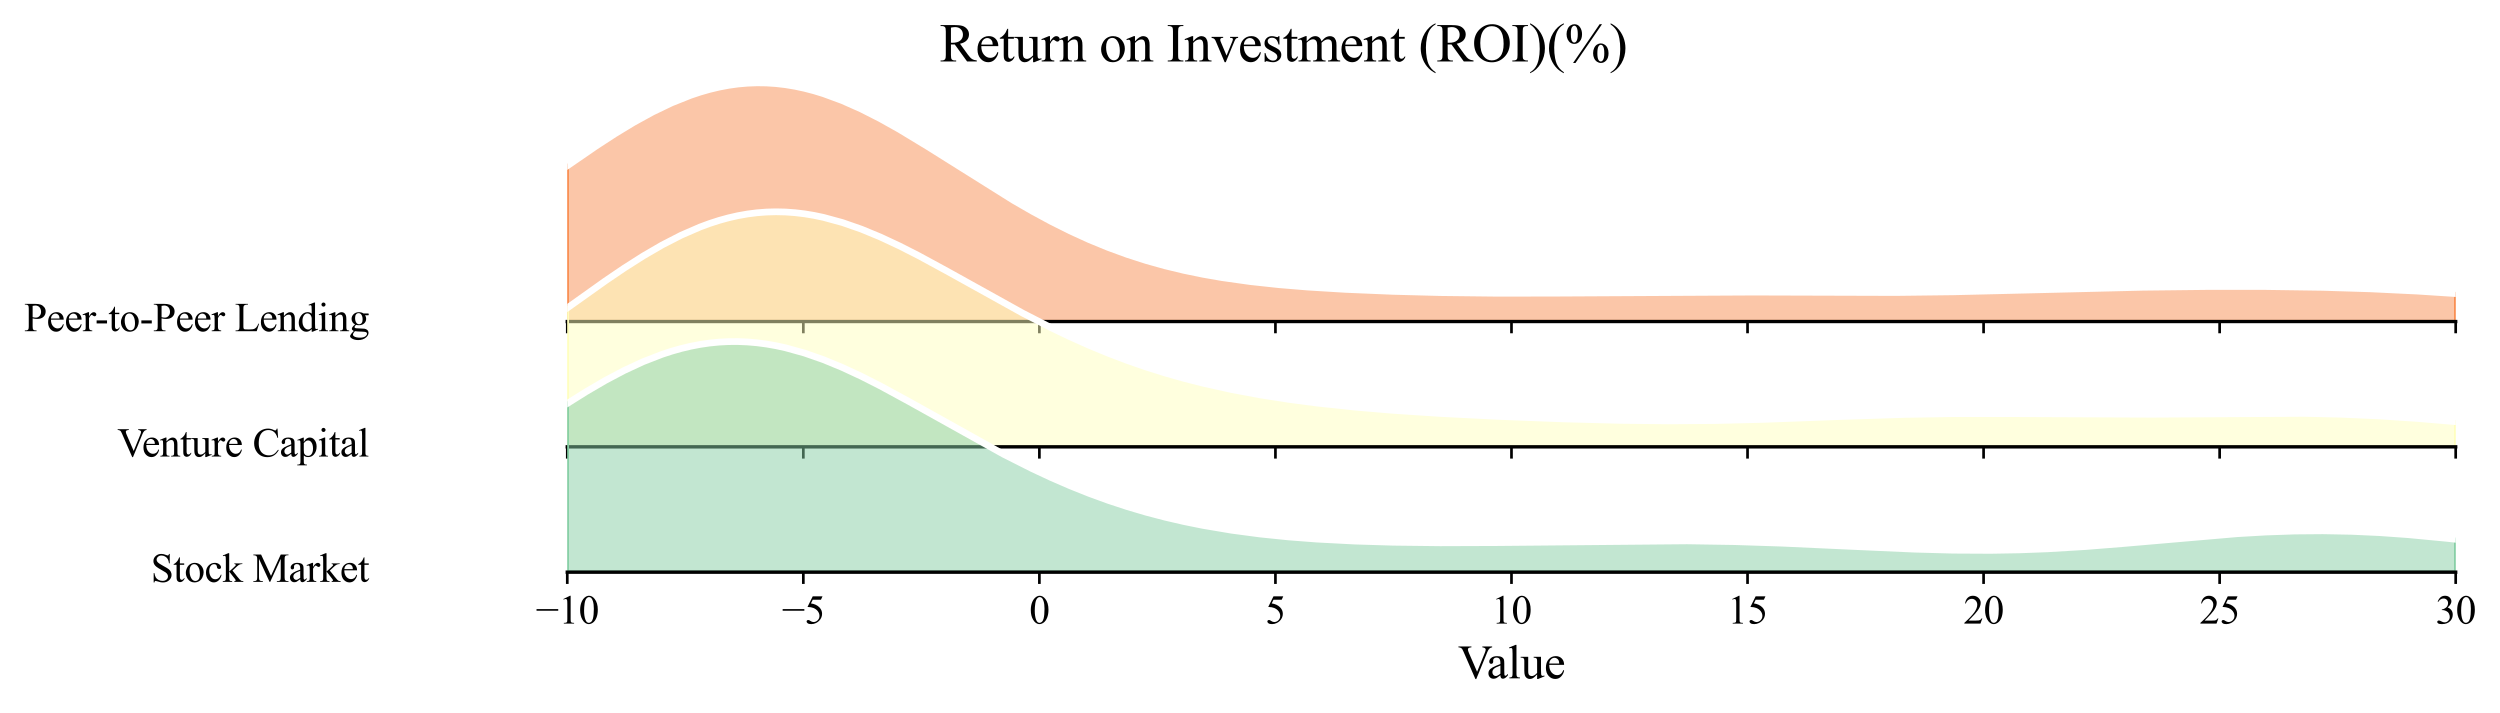 <?xml version="1.0" encoding="utf-8" standalone="no"?>
<!DOCTYPE svg PUBLIC "-//W3C//DTD SVG 1.1//EN"
  "http://www.w3.org/Graphics/SVG/1.1/DTD/svg11.dtd">
<svg xmlns:xlink="http://www.w3.org/1999/xlink" width="744.723pt" height="212.255pt" viewBox="0 0 744.723 212.255" xmlns="http://www.w3.org/2000/svg" version="1.1">
 <defs>
  <style type="text/css">*{stroke-linejoin: round; stroke-linecap: butt}</style>
 </defs>
 <g id="figure_1">
  <g id="patch_1">
   <path d="M 0 212.255 
L 744.723 212.255 
L 744.723 0 
L 0 0 
z
" style="fill: #ffffff"/>
  </g>
  <g id="axes_1">
   <g id="patch_2">
    <path d="M 168.986 95.78 
L 731.523 95.78 
L 731.523 21.12 
L 168.986 21.12 
L 168.986 95.78 
z
" style="fill: none; opacity: 0"/>
   </g>
   <g id="FillBetweenPolyCollection_1">
    <defs>
     <path id="mcbca72133e" d="M 168.986 -162.847 
L 168.986 -116.475 
L 171.813 -116.475 
L 174.64 -116.475 
L 177.467 -116.475 
L 180.294 -116.475 
L 183.12 -116.475 
L 185.947 -116.475 
L 188.774 -116.475 
L 191.601 -116.475 
L 194.428 -116.475 
L 197.255 -116.475 
L 200.081 -116.475 
L 202.908 -116.475 
L 205.735 -116.475 
L 208.562 -116.475 
L 211.389 -116.475 
L 214.215 -116.475 
L 217.042 -116.475 
L 219.869 -116.475 
L 222.696 -116.475 
L 225.523 -116.475 
L 228.35 -116.475 
L 231.176 -116.475 
L 234.003 -116.475 
L 236.83 -116.475 
L 239.657 -116.475 
L 242.484 -116.475 
L 245.311 -116.475 
L 248.137 -116.475 
L 250.964 -116.475 
L 253.791 -116.475 
L 256.618 -116.475 
L 259.445 -116.475 
L 262.271 -116.475 
L 265.098 -116.475 
L 267.925 -116.475 
L 270.752 -116.475 
L 273.579 -116.475 
L 276.406 -116.475 
L 279.232 -116.475 
L 282.059 -116.475 
L 284.886 -116.475 
L 287.713 -116.475 
L 290.54 -116.475 
L 293.366 -116.475 
L 296.193 -116.475 
L 299.02 -116.475 
L 301.847 -116.475 
L 304.674 -116.475 
L 307.501 -116.475 
L 310.327 -116.475 
L 313.154 -116.475 
L 315.981 -116.475 
L 318.808 -116.475 
L 321.635 -116.475 
L 324.461 -116.475 
L 327.288 -116.475 
L 330.115 -116.475 
L 332.942 -116.475 
L 335.769 -116.475 
L 338.596 -116.475 
L 341.422 -116.475 
L 344.249 -116.475 
L 347.076 -116.475 
L 349.903 -116.475 
L 352.73 -116.475 
L 355.556 -116.475 
L 358.383 -116.475 
L 361.21 -116.475 
L 364.037 -116.475 
L 366.864 -116.475 
L 369.691 -116.475 
L 372.517 -116.475 
L 375.344 -116.475 
L 378.171 -116.475 
L 380.998 -116.475 
L 383.825 -116.475 
L 386.651 -116.475 
L 389.478 -116.475 
L 392.305 -116.475 
L 395.132 -116.475 
L 397.959 -116.475 
L 400.786 -116.475 
L 403.612 -116.475 
L 406.439 -116.475 
L 409.266 -116.475 
L 412.093 -116.475 
L 414.92 -116.475 
L 417.746 -116.475 
L 420.573 -116.475 
L 423.4 -116.475 
L 426.227 -116.475 
L 429.054 -116.475 
L 431.881 -116.475 
L 434.707 -116.475 
L 437.534 -116.475 
L 440.361 -116.475 
L 443.188 -116.475 
L 446.015 -116.475 
L 448.841 -116.475 
L 451.668 -116.475 
L 454.495 -116.475 
L 457.322 -116.475 
L 460.149 -116.475 
L 462.976 -116.475 
L 465.802 -116.475 
L 468.629 -116.475 
L 471.456 -116.475 
L 474.283 -116.475 
L 477.11 -116.475 
L 479.936 -116.475 
L 482.763 -116.475 
L 485.59 -116.475 
L 488.417 -116.475 
L 491.244 -116.475 
L 494.071 -116.475 
L 496.897 -116.475 
L 499.724 -116.475 
L 502.551 -116.475 
L 505.378 -116.475 
L 508.205 -116.475 
L 511.031 -116.475 
L 513.858 -116.475 
L 516.685 -116.475 
L 519.512 -116.475 
L 522.339 -116.475 
L 525.166 -116.475 
L 527.992 -116.475 
L 530.819 -116.475 
L 533.646 -116.475 
L 536.473 -116.475 
L 539.3 -116.475 
L 542.127 -116.475 
L 544.953 -116.475 
L 547.78 -116.475 
L 550.607 -116.475 
L 553.434 -116.475 
L 556.261 -116.475 
L 559.087 -116.475 
L 561.914 -116.475 
L 564.741 -116.475 
L 567.568 -116.475 
L 570.395 -116.475 
L 573.222 -116.475 
L 576.048 -116.475 
L 578.875 -116.475 
L 581.702 -116.475 
L 584.529 -116.475 
L 587.356 -116.475 
L 590.182 -116.475 
L 593.009 -116.475 
L 595.836 -116.475 
L 598.663 -116.475 
L 601.49 -116.475 
L 604.317 -116.475 
L 607.143 -116.475 
L 609.97 -116.475 
L 612.797 -116.475 
L 615.624 -116.475 
L 618.451 -116.475 
L 621.277 -116.475 
L 624.104 -116.475 
L 626.931 -116.475 
L 629.758 -116.475 
L 632.585 -116.475 
L 635.412 -116.475 
L 638.238 -116.475 
L 641.065 -116.475 
L 643.892 -116.475 
L 646.719 -116.475 
L 649.546 -116.475 
L 652.372 -116.475 
L 655.199 -116.475 
L 658.026 -116.475 
L 660.853 -116.475 
L 663.68 -116.475 
L 666.507 -116.475 
L 669.333 -116.475 
L 672.16 -116.475 
L 674.987 -116.475 
L 677.814 -116.475 
L 680.641 -116.475 
L 683.467 -116.475 
L 686.294 -116.475 
L 689.121 -116.475 
L 691.948 -116.475 
L 694.775 -116.475 
L 697.602 -116.475 
L 700.428 -116.475 
L 703.255 -116.475 
L 706.082 -116.475 
L 708.909 -116.475 
L 711.736 -116.475 
L 714.562 -116.475 
L 717.389 -116.475 
L 720.216 -116.475 
L 723.043 -116.475 
L 725.87 -116.475 
L 728.697 -116.475 
L 731.523 -116.475 
L 731.523 -124.8 
L 731.523 -124.8 
L 728.697 -124.999 
L 725.87 -125.188 
L 723.043 -125.367 
L 720.216 -125.535 
L 717.389 -125.693 
L 714.562 -125.84 
L 711.736 -125.977 
L 708.909 -126.103 
L 706.082 -126.219 
L 703.255 -126.324 
L 700.428 -126.42 
L 697.602 -126.507 
L 694.775 -126.584 
L 691.948 -126.653 
L 689.121 -126.713 
L 686.294 -126.765 
L 683.467 -126.809 
L 680.641 -126.846 
L 677.814 -126.876 
L 674.987 -126.899 
L 672.16 -126.916 
L 669.333 -126.926 
L 666.507 -126.931 
L 663.68 -126.93 
L 660.853 -126.923 
L 658.026 -126.911 
L 655.199 -126.893 
L 652.372 -126.87 
L 649.546 -126.842 
L 646.719 -126.809 
L 643.892 -126.771 
L 641.065 -126.728 
L 638.238 -126.681 
L 635.412 -126.629 
L 632.585 -126.573 
L 629.758 -126.513 
L 626.931 -126.45 
L 624.104 -126.383 
L 621.277 -126.313 
L 618.451 -126.241 
L 615.624 -126.167 
L 612.797 -126.091 
L 609.97 -126.014 
L 607.143 -125.937 
L 604.317 -125.86 
L 601.49 -125.783 
L 598.663 -125.709 
L 595.836 -125.636 
L 593.009 -125.566 
L 590.182 -125.499 
L 587.356 -125.436 
L 584.529 -125.377 
L 581.702 -125.323 
L 578.875 -125.274 
L 576.048 -125.23 
L 573.222 -125.192 
L 570.395 -125.16 
L 567.568 -125.134 
L 564.741 -125.113 
L 561.914 -125.098 
L 559.087 -125.089 
L 556.261 -125.084 
L 553.434 -125.085 
L 550.607 -125.089 
L 547.78 -125.098 
L 544.953 -125.11 
L 542.127 -125.124 
L 539.3 -125.14 
L 536.473 -125.158 
L 533.646 -125.176 
L 530.819 -125.194 
L 527.992 -125.212 
L 525.166 -125.228 
L 522.339 -125.242 
L 519.512 -125.254 
L 516.685 -125.263 
L 513.858 -125.269 
L 511.031 -125.271 
L 508.205 -125.269 
L 505.378 -125.264 
L 502.551 -125.255 
L 499.724 -125.242 
L 496.897 -125.226 
L 494.071 -125.207 
L 491.244 -125.184 
L 488.417 -125.159 
L 485.59 -125.133 
L 482.763 -125.104 
L 479.936 -125.075 
L 477.11 -125.046 
L 474.283 -125.018 
L 471.456 -124.99 
L 468.629 -124.964 
L 465.802 -124.941 
L 462.976 -124.921 
L 460.149 -124.905 
L 457.322 -124.893 
L 454.495 -124.885 
L 451.668 -124.883 
L 448.841 -124.886 
L 446.015 -124.896 
L 443.188 -124.912 
L 440.361 -124.934 
L 437.534 -124.963 
L 434.707 -124.999 
L 431.881 -125.042 
L 429.054 -125.093 
L 426.227 -125.151 
L 423.4 -125.217 
L 420.573 -125.29 
L 417.746 -125.372 
L 414.92 -125.462 
L 412.093 -125.561 
L 409.266 -125.669 
L 406.439 -125.787 
L 403.612 -125.915 
L 400.786 -126.055 
L 397.959 -126.207 
L 395.132 -126.372 
L 392.305 -126.552 
L 389.478 -126.748 
L 386.651 -126.962 
L 383.825 -127.196 
L 380.998 -127.451 
L 378.171 -127.729 
L 375.344 -128.033 
L 372.517 -128.366 
L 369.691 -128.729 
L 366.864 -129.126 
L 364.037 -129.558 
L 361.21 -130.03 
L 358.383 -130.543 
L 355.556 -131.101 
L 352.73 -131.706 
L 349.903 -132.361 
L 347.076 -133.069 
L 344.249 -133.831 
L 341.422 -134.651 
L 338.596 -135.531 
L 335.769 -136.471 
L 332.942 -137.474 
L 330.115 -138.541 
L 327.288 -139.672 
L 324.461 -140.867 
L 321.635 -142.126 
L 318.808 -143.449 
L 315.981 -144.834 
L 313.154 -146.279 
L 310.327 -147.782 
L 307.501 -149.339 
L 304.674 -150.947 
L 301.847 -152.601 
L 299.02 -154.296 
L 296.193 -156.027 
L 293.366 -157.788 
L 290.54 -159.572 
L 287.713 -161.371 
L 284.886 -163.178 
L 282.059 -164.984 
L 279.232 -166.782 
L 276.406 -168.562 
L 273.579 -170.316 
L 270.752 -172.033 
L 267.925 -173.704 
L 265.098 -175.321 
L 262.271 -176.874 
L 259.445 -178.353 
L 256.618 -179.75 
L 253.791 -181.056 
L 250.964 -182.262 
L 248.137 -183.361 
L 245.311 -184.347 
L 242.484 -185.211 
L 239.657 -185.948 
L 236.83 -186.554 
L 234.003 -187.023 
L 231.176 -187.352 
L 228.35 -187.538 
L 225.523 -187.58 
L 222.696 -187.477 
L 219.869 -187.228 
L 217.042 -186.835 
L 214.215 -186.299 
L 211.389 -185.624 
L 208.562 -184.813 
L 205.735 -183.871 
L 202.908 -182.802 
L 200.081 -181.613 
L 197.255 -180.31 
L 194.428 -178.902 
L 191.601 -177.394 
L 188.774 -175.797 
L 185.947 -174.118 
L 183.12 -172.366 
L 180.294 -170.552 
L 177.467 -168.683 
L 174.64 -166.77 
L 171.813 -164.822 
L 168.986 -162.847 
z
" style="stroke: #f98e52"/>
    </defs>
    <g clip-path="url(#p05a8cffd50)">
     <use xlink:href="#mcbca72133e" x="0" y="212.255" style="fill: #f98e52; fill-opacity: 0.5; stroke: #f98e52"/>
    </g>
   </g>
   <g id="matplotlib.axis_1">
    <g id="xtick_1">
     <g id="line2d_1">
      <defs>
       <path id="m99fca227b2" d="M 0 0 
L 0 3.5 
" style="stroke: #000000; stroke-width: 0.8"/>
      </defs>
      <g>
       <use xlink:href="#m99fca227b2" x="168.986" y="95.78" style="stroke: #000000; stroke-width: 0.8"/>
      </g>
     </g>
    </g>
    <g id="xtick_2">
     <g id="line2d_2">
      <g>
       <use xlink:href="#m99fca227b2" x="239.304" y="95.78" style="stroke: #000000; stroke-width: 0.8"/>
      </g>
     </g>
    </g>
    <g id="xtick_3">
     <g id="line2d_3">
      <g>
       <use xlink:href="#m99fca227b2" x="309.621" y="95.78" style="stroke: #000000; stroke-width: 0.8"/>
      </g>
     </g>
    </g>
    <g id="xtick_4">
     <g id="line2d_4">
      <g>
       <use xlink:href="#m99fca227b2" x="379.938" y="95.78" style="stroke: #000000; stroke-width: 0.8"/>
      </g>
     </g>
    </g>
    <g id="xtick_5">
     <g id="line2d_5">
      <g>
       <use xlink:href="#m99fca227b2" x="450.255" y="95.78" style="stroke: #000000; stroke-width: 0.8"/>
      </g>
     </g>
    </g>
    <g id="xtick_6">
     <g id="line2d_6">
      <g>
       <use xlink:href="#m99fca227b2" x="520.572" y="95.78" style="stroke: #000000; stroke-width: 0.8"/>
      </g>
     </g>
    </g>
    <g id="xtick_7">
     <g id="line2d_7">
      <g>
       <use xlink:href="#m99fca227b2" x="590.889" y="95.78" style="stroke: #000000; stroke-width: 0.8"/>
      </g>
     </g>
    </g>
    <g id="xtick_8">
     <g id="line2d_8">
      <g>
       <use xlink:href="#m99fca227b2" x="661.206" y="95.78" style="stroke: #000000; stroke-width: 0.8"/>
      </g>
     </g>
    </g>
    <g id="xtick_9">
     <g id="line2d_9">
      <g>
       <use xlink:href="#m99fca227b2" x="731.523" y="95.78" style="stroke: #000000; stroke-width: 0.8"/>
      </g>
     </g>
    </g>
   </g>
   <g id="matplotlib.axis_2"/>
   <g id="line2d_10">
    <path d="M 168.986 49.408 
L 177.467 43.572 
L 183.12 39.889 
L 188.774 36.458 
L 194.428 33.354 
L 200.081 30.642 
L 205.735 28.385 
L 208.562 27.442 
L 211.389 26.631 
L 214.215 25.956 
L 217.042 25.42 
L 219.869 25.027 
L 222.696 24.779 
L 225.523 24.675 
L 228.35 24.717 
L 231.176 24.903 
L 234.003 25.233 
L 236.83 25.702 
L 239.657 26.307 
L 242.484 27.044 
L 245.311 27.909 
L 250.964 29.993 
L 256.618 32.506 
L 262.271 35.382 
L 267.925 38.551 
L 276.406 43.693 
L 301.847 59.655 
L 307.501 62.916 
L 313.154 65.976 
L 318.808 68.806 
L 324.461 71.388 
L 330.115 73.714 
L 335.769 75.784 
L 341.422 77.604 
L 347.076 79.187 
L 352.73 80.549 
L 358.383 81.712 
L 364.037 82.697 
L 372.517 83.89 
L 380.998 84.805 
L 389.478 85.507 
L 400.786 86.201 
L 414.92 86.793 
L 429.054 87.162 
L 446.015 87.359 
L 462.976 87.334 
L 522.339 87.013 
L 564.741 87.142 
L 581.702 86.932 
L 604.317 86.396 
L 638.238 85.574 
L 658.026 85.345 
L 674.987 85.356 
L 691.948 85.603 
L 706.082 86.037 
L 720.216 86.72 
L 731.523 87.456 
L 731.523 87.456 
" clip-path="url(#p05a8cffd50)" style="fill: none; stroke: #ffffff; stroke-width: 2; stroke-linecap: square"/>
   </g>
   <g id="line2d_11">
    <path d="M 168.986 95.78 
L 731.523 95.78 
" style="fill: none; stroke: #000000; stroke-linecap: square"/>
   </g>
   <g id="text_1">
    <g id="patch_3">
     <path d="M 3.24 105.201 
L 113.88 105.201 
L 113.88 86.359 
L 3.24 86.359 
z
" style="fill: #ffffff; opacity: 0.5"/>
    </g>
    <!-- Peer-to-Peer Lending -->
    <g transform="translate(7.2 98.652) scale(0.12 -0.12)">
     <defs>
      <path id="TimesNewRomanPSMT-50" d="M 1313 1984 
L 1313 750 
Q 1313 350 1400 253 
Q 1519 116 1759 116 
L 1922 116 
L 1922 0 
L 106 0 
L 106 116 
L 266 116 
Q 534 116 650 291 
Q 713 388 713 750 
L 713 3488 
Q 713 3888 628 3984 
Q 506 4122 266 4122 
L 106 4122 
L 106 4238 
L 1659 4238 
Q 2228 4238 2556 4120 
Q 2884 4003 3109 3725 
Q 3334 3447 3334 3066 
Q 3334 2547 2992 2222 
Q 2650 1897 2025 1897 
Q 1872 1897 1694 1919 
Q 1516 1941 1313 1984 
z
M 1313 2163 
Q 1478 2131 1606 2115 
Q 1734 2100 1825 2100 
Q 2150 2100 2386 2351 
Q 2622 2603 2622 3003 
Q 2622 3278 2509 3514 
Q 2397 3750 2190 3867 
Q 1984 3984 1722 3984 
Q 1563 3984 1313 3925 
L 1313 2163 
z
" transform="scale(0.016)"/>
      <path id="TimesNewRomanPSMT-65" d="M 681 1784 
Q 678 1147 991 784 
Q 1303 422 1725 422 
Q 2006 422 2214 576 
Q 2422 731 2563 1106 
L 2659 1044 
Q 2594 616 2278 264 
Q 1963 -88 1488 -88 
Q 972 -88 605 314 
Q 238 716 238 1394 
Q 238 2128 614 2539 
Q 991 2950 1559 2950 
Q 2041 2950 2350 2633 
Q 2659 2316 2659 1784 
L 681 1784 
z
M 681 1966 
L 2006 1966 
Q 1991 2241 1941 2353 
Q 1863 2528 1708 2628 
Q 1553 2728 1384 2728 
Q 1125 2728 920 2526 
Q 716 2325 681 1966 
z
" transform="scale(0.016)"/>
      <path id="TimesNewRomanPSMT-72" d="M 1038 2947 
L 1038 2303 
Q 1397 2947 1775 2947 
Q 1947 2947 2059 2842 
Q 2172 2738 2172 2600 
Q 2172 2478 2090 2393 
Q 2009 2309 1897 2309 
Q 1788 2309 1652 2417 
Q 1516 2525 1450 2525 
Q 1394 2525 1328 2463 
Q 1188 2334 1038 2041 
L 1038 669 
Q 1038 431 1097 309 
Q 1138 225 1241 169 
Q 1344 113 1538 113 
L 1538 0 
L 72 0 
L 72 113 
Q 291 113 397 181 
Q 475 231 506 341 
Q 522 394 522 644 
L 522 1753 
Q 522 2253 501 2348 
Q 481 2444 426 2487 
Q 372 2531 291 2531 
Q 194 2531 72 2484 
L 41 2597 
L 906 2947 
L 1038 2947 
z
" transform="scale(0.016)"/>
      <path id="TimesNewRomanPSMT-2d" d="M 259 1672 
L 1875 1672 
L 1875 1200 
L 259 1200 
L 259 1672 
z
" transform="scale(0.016)"/>
      <path id="TimesNewRomanPSMT-74" d="M 1031 3803 
L 1031 2863 
L 1700 2863 
L 1700 2644 
L 1031 2644 
L 1031 788 
Q 1031 509 1111 412 
Q 1191 316 1316 316 
Q 1419 316 1516 380 
Q 1613 444 1666 569 
L 1788 569 
Q 1678 263 1478 108 
Q 1278 -47 1066 -47 
Q 922 -47 784 33 
Q 647 113 581 261 
Q 516 409 516 719 
L 516 2644 
L 63 2644 
L 63 2747 
Q 234 2816 414 2980 
Q 594 3144 734 3369 
Q 806 3488 934 3803 
L 1031 3803 
z
" transform="scale(0.016)"/>
      <path id="TimesNewRomanPSMT-6f" d="M 1600 2947 
Q 2250 2947 2644 2453 
Q 2978 2031 2978 1484 
Q 2978 1100 2793 706 
Q 2609 313 2286 112 
Q 1963 -88 1566 -88 
Q 919 -88 538 428 
Q 216 863 216 1403 
Q 216 1797 411 2186 
Q 606 2575 925 2761 
Q 1244 2947 1600 2947 
z
M 1503 2744 
Q 1338 2744 1170 2645 
Q 1003 2547 900 2300 
Q 797 2053 797 1666 
Q 797 1041 1045 587 
Q 1294 134 1700 134 
Q 2003 134 2200 384 
Q 2397 634 2397 1244 
Q 2397 2006 2069 2444 
Q 1847 2744 1503 2744 
z
" transform="scale(0.016)"/>
      <path id="TimesNewRomanPSMT-20" transform="scale(0.016)"/>
      <path id="TimesNewRomanPSMT-4c" d="M 3669 1172 
L 3772 1150 
L 3409 0 
L 128 0 
L 128 116 
L 288 116 
Q 556 116 672 291 
Q 738 391 738 753 
L 738 3488 
Q 738 3884 650 3984 
Q 528 4122 288 4122 
L 128 4122 
L 128 4238 
L 2047 4238 
L 2047 4122 
Q 1709 4125 1573 4059 
Q 1438 3994 1388 3894 
Q 1338 3794 1338 3416 
L 1338 753 
Q 1338 494 1388 397 
Q 1425 331 1503 300 
Q 1581 269 1991 269 
L 2300 269 
Q 2788 269 2984 341 
Q 3181 413 3343 595 
Q 3506 778 3669 1172 
z
" transform="scale(0.016)"/>
      <path id="TimesNewRomanPSMT-6e" d="M 1034 2341 
Q 1538 2947 1994 2947 
Q 2228 2947 2397 2830 
Q 2566 2713 2666 2444 
Q 2734 2256 2734 1869 
L 2734 647 
Q 2734 375 2778 278 
Q 2813 200 2889 156 
Q 2966 113 3172 113 
L 3172 0 
L 1756 0 
L 1756 113 
L 1816 113 
Q 2016 113 2095 173 
Q 2175 234 2206 353 
Q 2219 400 2219 647 
L 2219 1819 
Q 2219 2209 2117 2386 
Q 2016 2563 1775 2563 
Q 1403 2563 1034 2156 
L 1034 647 
Q 1034 356 1069 288 
Q 1113 197 1189 155 
Q 1266 113 1500 113 
L 1500 0 
L 84 0 
L 84 113 
L 147 113 
Q 366 113 442 223 
Q 519 334 519 647 
L 519 1709 
Q 519 2225 495 2337 
Q 472 2450 423 2490 
Q 375 2531 294 2531 
Q 206 2531 84 2484 
L 38 2597 
L 900 2947 
L 1034 2947 
L 1034 2341 
z
" transform="scale(0.016)"/>
      <path id="TimesNewRomanPSMT-64" d="M 2222 322 
Q 2013 103 1813 7 
Q 1613 -88 1381 -88 
Q 913 -88 563 304 
Q 213 697 213 1313 
Q 213 1928 600 2439 
Q 988 2950 1597 2950 
Q 1975 2950 2222 2709 
L 2222 3238 
Q 2222 3728 2198 3840 
Q 2175 3953 2125 3993 
Q 2075 4034 2000 4034 
Q 1919 4034 1784 3984 
L 1744 4094 
L 2597 4444 
L 2738 4444 
L 2738 1134 
Q 2738 631 2761 520 
Q 2784 409 2836 365 
Q 2888 322 2956 322 
Q 3041 322 3181 375 
L 3216 266 
L 2366 -88 
L 2222 -88 
L 2222 322 
z
M 2222 541 
L 2222 2016 
Q 2203 2228 2109 2403 
Q 2016 2578 1861 2667 
Q 1706 2756 1559 2756 
Q 1284 2756 1069 2509 
Q 784 2184 784 1559 
Q 784 928 1059 592 
Q 1334 256 1672 256 
Q 1956 256 2222 541 
z
" transform="scale(0.016)"/>
      <path id="TimesNewRomanPSMT-69" d="M 928 4444 
Q 1059 4444 1151 4351 
Q 1244 4259 1244 4128 
Q 1244 3997 1151 3903 
Q 1059 3809 928 3809 
Q 797 3809 703 3903 
Q 609 3997 609 4128 
Q 609 4259 701 4351 
Q 794 4444 928 4444 
z
M 1188 2947 
L 1188 647 
Q 1188 378 1227 289 
Q 1266 200 1342 156 
Q 1419 113 1622 113 
L 1622 0 
L 231 0 
L 231 113 
Q 441 113 512 153 
Q 584 194 626 287 
Q 669 381 669 647 
L 669 1750 
Q 669 2216 641 2353 
Q 619 2453 572 2492 
Q 525 2531 444 2531 
Q 356 2531 231 2484 
L 188 2597 
L 1050 2947 
L 1188 2947 
z
" transform="scale(0.016)"/>
      <path id="TimesNewRomanPSMT-67" d="M 966 1044 
Q 703 1172 562 1401 
Q 422 1631 422 1909 
Q 422 2334 742 2640 
Q 1063 2947 1563 2947 
Q 1972 2947 2272 2747 
L 2878 2747 
Q 3013 2747 3034 2739 
Q 3056 2731 3066 2713 
Q 3084 2684 3084 2613 
Q 3084 2531 3069 2500 
Q 3059 2484 3036 2475 
Q 3013 2466 2878 2466 
L 2506 2466 
Q 2681 2241 2681 1891 
Q 2681 1491 2375 1206 
Q 2069 922 1553 922 
Q 1341 922 1119 984 
Q 981 866 932 777 
Q 884 688 884 625 
Q 884 572 936 522 
Q 988 472 1138 450 
Q 1225 438 1575 428 
Q 2219 413 2409 384 
Q 2700 344 2873 169 
Q 3047 -6 3047 -263 
Q 3047 -616 2716 -925 
Q 2228 -1381 1444 -1381 
Q 841 -1381 425 -1109 
Q 191 -953 191 -784 
Q 191 -709 225 -634 
Q 278 -519 444 -313 
Q 466 -284 763 25 
Q 600 122 533 198 
Q 466 275 466 372 
Q 466 481 555 628 
Q 644 775 966 1044 
z
M 1509 2797 
Q 1278 2797 1122 2612 
Q 966 2428 966 2047 
Q 966 1553 1178 1281 
Q 1341 1075 1591 1075 
Q 1828 1075 1981 1253 
Q 2134 1431 2134 1813 
Q 2134 2309 1919 2591 
Q 1759 2797 1509 2797 
z
M 934 0 
Q 788 -159 713 -296 
Q 638 -434 638 -550 
Q 638 -700 819 -813 
Q 1131 -1006 1722 -1006 
Q 2284 -1006 2551 -807 
Q 2819 -609 2819 -384 
Q 2819 -222 2659 -153 
Q 2497 -84 2016 -72 
Q 1313 -53 934 0 
z
" transform="scale(0.016)"/>
     </defs>
     <use xlink:href="#TimesNewRomanPSMT-50"/>
     <use xlink:href="#TimesNewRomanPSMT-65" transform="translate(55.615 0)"/>
     <use xlink:href="#TimesNewRomanPSMT-65" transform="translate(100 0)"/>
     <use xlink:href="#TimesNewRomanPSMT-72" transform="translate(144.385 0)"/>
     <use xlink:href="#TimesNewRomanPSMT-2d" transform="translate(175.686 0)"/>
     <use xlink:href="#TimesNewRomanPSMT-74" transform="translate(208.986 0)"/>
     <use xlink:href="#TimesNewRomanPSMT-6f" transform="translate(236.77 0)"/>
     <use xlink:href="#TimesNewRomanPSMT-2d" transform="translate(286.77 0)"/>
     <use xlink:href="#TimesNewRomanPSMT-50" transform="translate(320.07 0)"/>
     <use xlink:href="#TimesNewRomanPSMT-65" transform="translate(375.686 0)"/>
     <use xlink:href="#TimesNewRomanPSMT-65" transform="translate(420.07 0)"/>
     <use xlink:href="#TimesNewRomanPSMT-72" transform="translate(464.455 0)"/>
     <use xlink:href="#TimesNewRomanPSMT-20" transform="translate(497.756 0)"/>
     <use xlink:href="#TimesNewRomanPSMT-4c" transform="translate(522.756 0)"/>
     <use xlink:href="#TimesNewRomanPSMT-65" transform="translate(583.84 0)"/>
     <use xlink:href="#TimesNewRomanPSMT-6e" transform="translate(628.225 0)"/>
     <use xlink:href="#TimesNewRomanPSMT-64" transform="translate(678.225 0)"/>
     <use xlink:href="#TimesNewRomanPSMT-69" transform="translate(728.225 0)"/>
     <use xlink:href="#TimesNewRomanPSMT-6e" transform="translate(756.008 0)"/>
     <use xlink:href="#TimesNewRomanPSMT-67" transform="translate(806.008 0)"/>
    </g>
   </g>
  </g>
  <g id="axes_2">
   <g id="patch_4">
    <path d="M 168.986 133.11 
L 731.523 133.11 
L 731.523 58.45 
L 168.986 58.45 
L 168.986 133.11 
z
" style="fill: none; opacity: 0"/>
   </g>
   <g id="FillBetweenPolyCollection_2">
    <defs>
     <path id="m6647d5f845" d="M 168.986 -120.51 
L 168.986 -79.145 
L 171.813 -79.145 
L 174.64 -79.145 
L 177.467 -79.145 
L 180.294 -79.145 
L 183.12 -79.145 
L 185.947 -79.145 
L 188.774 -79.145 
L 191.601 -79.145 
L 194.428 -79.145 
L 197.255 -79.145 
L 200.081 -79.145 
L 202.908 -79.145 
L 205.735 -79.145 
L 208.562 -79.145 
L 211.389 -79.145 
L 214.215 -79.145 
L 217.042 -79.145 
L 219.869 -79.145 
L 222.696 -79.145 
L 225.523 -79.145 
L 228.35 -79.145 
L 231.176 -79.145 
L 234.003 -79.145 
L 236.83 -79.145 
L 239.657 -79.145 
L 242.484 -79.145 
L 245.311 -79.145 
L 248.137 -79.145 
L 250.964 -79.145 
L 253.791 -79.145 
L 256.618 -79.145 
L 259.445 -79.145 
L 262.271 -79.145 
L 265.098 -79.145 
L 267.925 -79.145 
L 270.752 -79.145 
L 273.579 -79.145 
L 276.406 -79.145 
L 279.232 -79.145 
L 282.059 -79.145 
L 284.886 -79.145 
L 287.713 -79.145 
L 290.54 -79.145 
L 293.366 -79.145 
L 296.193 -79.145 
L 299.02 -79.145 
L 301.847 -79.145 
L 304.674 -79.145 
L 307.501 -79.145 
L 310.327 -79.145 
L 313.154 -79.145 
L 315.981 -79.145 
L 318.808 -79.145 
L 321.635 -79.145 
L 324.461 -79.145 
L 327.288 -79.145 
L 330.115 -79.145 
L 332.942 -79.145 
L 335.769 -79.145 
L 338.596 -79.145 
L 341.422 -79.145 
L 344.249 -79.145 
L 347.076 -79.145 
L 349.903 -79.145 
L 352.73 -79.145 
L 355.556 -79.145 
L 358.383 -79.145 
L 361.21 -79.145 
L 364.037 -79.145 
L 366.864 -79.145 
L 369.691 -79.145 
L 372.517 -79.145 
L 375.344 -79.145 
L 378.171 -79.145 
L 380.998 -79.145 
L 383.825 -79.145 
L 386.651 -79.145 
L 389.478 -79.145 
L 392.305 -79.145 
L 395.132 -79.145 
L 397.959 -79.145 
L 400.786 -79.145 
L 403.612 -79.145 
L 406.439 -79.145 
L 409.266 -79.145 
L 412.093 -79.145 
L 414.92 -79.145 
L 417.746 -79.145 
L 420.573 -79.145 
L 423.4 -79.145 
L 426.227 -79.145 
L 429.054 -79.145 
L 431.881 -79.145 
L 434.707 -79.145 
L 437.534 -79.145 
L 440.361 -79.145 
L 443.188 -79.145 
L 446.015 -79.145 
L 448.841 -79.145 
L 451.668 -79.145 
L 454.495 -79.145 
L 457.322 -79.145 
L 460.149 -79.145 
L 462.976 -79.145 
L 465.802 -79.145 
L 468.629 -79.145 
L 471.456 -79.145 
L 474.283 -79.145 
L 477.11 -79.145 
L 479.936 -79.145 
L 482.763 -79.145 
L 485.59 -79.145 
L 488.417 -79.145 
L 491.244 -79.145 
L 494.071 -79.145 
L 496.897 -79.145 
L 499.724 -79.145 
L 502.551 -79.145 
L 505.378 -79.145 
L 508.205 -79.145 
L 511.031 -79.145 
L 513.858 -79.145 
L 516.685 -79.145 
L 519.512 -79.145 
L 522.339 -79.145 
L 525.166 -79.145 
L 527.992 -79.145 
L 530.819 -79.145 
L 533.646 -79.145 
L 536.473 -79.145 
L 539.3 -79.145 
L 542.127 -79.145 
L 544.953 -79.145 
L 547.78 -79.145 
L 550.607 -79.145 
L 553.434 -79.145 
L 556.261 -79.145 
L 559.087 -79.145 
L 561.914 -79.145 
L 564.741 -79.145 
L 567.568 -79.145 
L 570.395 -79.145 
L 573.222 -79.145 
L 576.048 -79.145 
L 578.875 -79.145 
L 581.702 -79.145 
L 584.529 -79.145 
L 587.356 -79.145 
L 590.182 -79.145 
L 593.009 -79.145 
L 595.836 -79.145 
L 598.663 -79.145 
L 601.49 -79.145 
L 604.317 -79.145 
L 607.143 -79.145 
L 609.97 -79.145 
L 612.797 -79.145 
L 615.624 -79.145 
L 618.451 -79.145 
L 621.277 -79.145 
L 624.104 -79.145 
L 626.931 -79.145 
L 629.758 -79.145 
L 632.585 -79.145 
L 635.412 -79.145 
L 638.238 -79.145 
L 641.065 -79.145 
L 643.892 -79.145 
L 646.719 -79.145 
L 649.546 -79.145 
L 652.372 -79.145 
L 655.199 -79.145 
L 658.026 -79.145 
L 660.853 -79.145 
L 663.68 -79.145 
L 666.507 -79.145 
L 669.333 -79.145 
L 672.16 -79.145 
L 674.987 -79.145 
L 677.814 -79.145 
L 680.641 -79.145 
L 683.467 -79.145 
L 686.294 -79.145 
L 689.121 -79.145 
L 691.948 -79.145 
L 694.775 -79.145 
L 697.602 -79.145 
L 700.428 -79.145 
L 703.255 -79.145 
L 706.082 -79.145 
L 708.909 -79.145 
L 711.736 -79.145 
L 714.562 -79.145 
L 717.389 -79.145 
L 720.216 -79.145 
L 723.043 -79.145 
L 725.87 -79.145 
L 728.697 -79.145 
L 731.523 -79.145 
L 731.523 -86.643 
L 731.523 -86.643 
L 728.697 -86.897 
L 725.87 -87.142 
L 723.043 -87.376 
L 720.216 -87.598 
L 717.389 -87.807 
L 714.562 -88.002 
L 711.736 -88.183 
L 708.909 -88.349 
L 706.082 -88.499 
L 703.255 -88.634 
L 700.428 -88.752 
L 697.602 -88.855 
L 694.775 -88.942 
L 691.948 -89.014 
L 689.121 -89.071 
L 686.294 -89.115 
L 683.467 -89.145 
L 680.641 -89.164 
L 677.814 -89.171 
L 674.987 -89.169 
L 672.16 -89.158 
L 669.333 -89.14 
L 666.507 -89.117 
L 663.68 -89.089 
L 660.853 -89.058 
L 658.026 -89.025 
L 655.199 -88.992 
L 652.372 -88.96 
L 649.546 -88.93 
L 646.719 -88.902 
L 643.892 -88.878 
L 641.065 -88.859 
L 638.238 -88.844 
L 635.412 -88.834 
L 632.585 -88.829 
L 629.758 -88.83 
L 626.931 -88.836 
L 624.104 -88.846 
L 621.277 -88.861 
L 618.451 -88.88 
L 615.624 -88.901 
L 612.797 -88.925 
L 609.97 -88.949 
L 607.143 -88.974 
L 604.317 -88.998 
L 601.49 -89.02 
L 598.663 -89.038 
L 595.836 -89.053 
L 593.009 -89.062 
L 590.182 -89.066 
L 587.356 -89.063 
L 584.529 -89.052 
L 581.702 -89.033 
L 578.875 -89.005 
L 576.048 -88.969 
L 573.222 -88.923 
L 570.395 -88.869 
L 567.568 -88.806 
L 564.741 -88.734 
L 561.914 -88.654 
L 559.087 -88.567 
L 556.261 -88.474 
L 553.434 -88.375 
L 550.607 -88.271 
L 547.78 -88.164 
L 544.953 -88.054 
L 542.127 -87.943 
L 539.3 -87.833 
L 536.473 -87.723 
L 533.646 -87.616 
L 530.819 -87.513 
L 527.992 -87.414 
L 525.166 -87.322 
L 522.339 -87.236 
L 519.512 -87.159 
L 516.685 -87.089 
L 513.858 -87.029 
L 511.031 -86.978 
L 508.205 -86.938 
L 505.378 -86.907 
L 502.551 -86.887 
L 499.724 -86.878 
L 496.897 -86.879 
L 494.071 -86.89 
L 491.244 -86.911 
L 488.417 -86.941 
L 485.59 -86.98 
L 482.763 -87.028 
L 479.936 -87.084 
L 477.11 -87.148 
L 474.283 -87.218 
L 471.456 -87.296 
L 468.629 -87.379 
L 465.802 -87.468 
L 462.976 -87.563 
L 460.149 -87.662 
L 457.322 -87.767 
L 454.495 -87.876 
L 451.668 -87.99 
L 448.841 -88.109 
L 446.015 -88.233 
L 443.188 -88.362 
L 440.361 -88.496 
L 437.534 -88.635 
L 434.707 -88.781 
L 431.881 -88.934 
L 429.054 -89.094 
L 426.227 -89.262 
L 423.4 -89.438 
L 420.573 -89.624 
L 417.746 -89.82 
L 414.92 -90.027 
L 412.093 -90.245 
L 409.266 -90.477 
L 406.439 -90.722 
L 403.612 -90.981 
L 400.786 -91.257 
L 397.959 -91.549 
L 395.132 -91.859 
L 392.305 -92.188 
L 389.478 -92.537 
L 386.651 -92.908 
L 383.825 -93.301 
L 380.998 -93.719 
L 378.171 -94.162 
L 375.344 -94.631 
L 372.517 -95.129 
L 369.691 -95.657 
L 366.864 -96.216 
L 364.037 -96.808 
L 361.21 -97.435 
L 358.383 -98.098 
L 355.556 -98.799 
L 352.73 -99.539 
L 349.903 -100.32 
L 347.076 -101.143 
L 344.249 -102.01 
L 341.422 -102.922 
L 338.596 -103.879 
L 335.769 -104.883 
L 332.942 -105.935 
L 330.115 -107.034 
L 327.288 -108.181 
L 324.461 -109.375 
L 321.635 -110.616 
L 318.808 -111.903 
L 315.981 -113.235 
L 313.154 -114.609 
L 310.327 -116.024 
L 307.501 -117.476 
L 304.674 -118.962 
L 301.847 -120.478 
L 299.02 -122.021 
L 296.193 -123.585 
L 293.366 -125.165 
L 290.54 -126.754 
L 287.713 -128.348 
L 284.886 -129.939 
L 282.059 -131.52 
L 279.232 -133.084 
L 276.406 -134.622 
L 273.579 -136.126 
L 270.752 -137.589 
L 267.925 -139.002 
L 265.098 -140.356 
L 262.271 -141.643 
L 259.445 -142.854 
L 256.618 -143.981 
L 253.791 -145.017 
L 250.964 -145.952 
L 248.137 -146.78 
L 245.311 -147.495 
L 242.484 -148.089 
L 239.657 -148.558 
L 236.83 -148.896 
L 234.003 -149.1 
L 231.176 -149.166 
L 228.35 -149.091 
L 225.523 -148.874 
L 222.696 -148.516 
L 219.869 -148.015 
L 217.042 -147.374 
L 214.215 -146.595 
L 211.389 -145.682 
L 208.562 -144.639 
L 205.735 -143.47 
L 202.908 -142.183 
L 200.081 -140.784 
L 197.255 -139.28 
L 194.428 -137.681 
L 191.601 -135.993 
L 188.774 -134.228 
L 185.947 -132.394 
L 183.12 -130.502 
L 180.294 -128.56 
L 177.467 -126.581 
L 174.64 -124.572 
L 171.813 -122.546 
L 168.986 -120.51 
z
" style="stroke: #ffffbe"/>
    </defs>
    <g clip-path="url(#p7b71b44022)">
     <use xlink:href="#m6647d5f845" x="0" y="212.255" style="fill: #ffffbe; fill-opacity: 0.5; stroke: #ffffbe"/>
    </g>
   </g>
   <g id="matplotlib.axis_3">
    <g id="xtick_10">
     <g id="line2d_12">
      <g>
       <use xlink:href="#m99fca227b2" x="168.986" y="133.11" style="stroke: #000000; stroke-width: 0.8"/>
      </g>
     </g>
    </g>
    <g id="xtick_11">
     <g id="line2d_13">
      <g>
       <use xlink:href="#m99fca227b2" x="239.304" y="133.11" style="stroke: #000000; stroke-width: 0.8"/>
      </g>
     </g>
    </g>
    <g id="xtick_12">
     <g id="line2d_14">
      <g>
       <use xlink:href="#m99fca227b2" x="309.621" y="133.11" style="stroke: #000000; stroke-width: 0.8"/>
      </g>
     </g>
    </g>
    <g id="xtick_13">
     <g id="line2d_15">
      <g>
       <use xlink:href="#m99fca227b2" x="379.938" y="133.11" style="stroke: #000000; stroke-width: 0.8"/>
      </g>
     </g>
    </g>
    <g id="xtick_14">
     <g id="line2d_16">
      <g>
       <use xlink:href="#m99fca227b2" x="450.255" y="133.11" style="stroke: #000000; stroke-width: 0.8"/>
      </g>
     </g>
    </g>
    <g id="xtick_15">
     <g id="line2d_17">
      <g>
       <use xlink:href="#m99fca227b2" x="520.572" y="133.11" style="stroke: #000000; stroke-width: 0.8"/>
      </g>
     </g>
    </g>
    <g id="xtick_16">
     <g id="line2d_18">
      <g>
       <use xlink:href="#m99fca227b2" x="590.889" y="133.11" style="stroke: #000000; stroke-width: 0.8"/>
      </g>
     </g>
    </g>
    <g id="xtick_17">
     <g id="line2d_19">
      <g>
       <use xlink:href="#m99fca227b2" x="661.206" y="133.11" style="stroke: #000000; stroke-width: 0.8"/>
      </g>
     </g>
    </g>
    <g id="xtick_18">
     <g id="line2d_20">
      <g>
       <use xlink:href="#m99fca227b2" x="731.523" y="133.11" style="stroke: #000000; stroke-width: 0.8"/>
      </g>
     </g>
    </g>
   </g>
   <g id="matplotlib.axis_4"/>
   <g id="line2d_21">
    <path d="M 168.986 91.745 
L 180.294 83.695 
L 185.947 79.861 
L 191.601 76.262 
L 197.255 72.975 
L 202.908 70.072 
L 208.562 67.617 
L 211.389 66.573 
L 214.215 65.66 
L 217.042 64.881 
L 219.869 64.24 
L 222.696 63.74 
L 225.523 63.381 
L 228.35 63.164 
L 231.176 63.09 
L 234.003 63.155 
L 236.83 63.359 
L 239.657 63.697 
L 242.484 64.166 
L 245.311 64.76 
L 250.964 66.303 
L 256.618 68.274 
L 262.271 70.612 
L 267.925 73.253 
L 273.579 76.129 
L 282.059 80.735 
L 304.674 93.294 
L 313.154 97.646 
L 318.808 100.352 
L 324.461 102.88 
L 330.115 105.221 
L 335.769 107.372 
L 341.422 109.334 
L 347.076 111.112 
L 352.73 112.716 
L 358.383 114.157 
L 366.864 116.039 
L 375.344 117.624 
L 383.825 118.954 
L 392.305 120.067 
L 403.612 121.274 
L 414.92 122.229 
L 429.054 123.161 
L 446.015 124.022 
L 465.802 124.787 
L 482.763 125.227 
L 496.897 125.376 
L 511.031 125.277 
L 525.166 124.933 
L 547.78 124.092 
L 567.568 123.45 
L 581.702 123.223 
L 598.663 123.217 
L 641.065 123.397 
L 686.294 123.141 
L 697.602 123.4 
L 708.909 123.907 
L 720.216 124.658 
L 731.523 125.613 
L 731.523 125.613 
" clip-path="url(#p7b71b44022)" style="fill: none; stroke: #ffffff; stroke-width: 2; stroke-linecap: square"/>
   </g>
   <g id="line2d_22">
    <path d="M 168.986 133.11 
L 731.523 133.11 
" style="fill: none; stroke: #000000; stroke-linecap: square"/>
   </g>
   <g id="text_2">
    <g id="patch_5">
     <path d="M 30.986 142.52 
L 113.88 142.52 
L 113.88 123.7 
L 30.986 123.7 
z
" style="fill: #ffffff; opacity: 0.5"/>
    </g>
    <!-- Venture Capital -->
    <g transform="translate(34.946 135.993) scale(0.12 -0.12)">
     <defs>
      <path id="TimesNewRomanPSMT-56" d="M 4544 4238 
L 4544 4122 
Q 4319 4081 4203 3978 
Q 4038 3825 3909 3509 
L 2431 -97 
L 2316 -97 
L 728 3556 
Q 606 3838 556 3900 
Q 478 3997 364 4051 
Q 250 4106 56 4122 
L 56 4238 
L 1788 4238 
L 1788 4122 
Q 1494 4094 1406 4022 
Q 1319 3950 1319 3838 
Q 1319 3681 1463 3350 
L 2541 866 
L 3541 3319 
Q 3688 3681 3688 3822 
Q 3688 3913 3597 3995 
Q 3506 4078 3291 4113 
Q 3275 4116 3238 4122 
L 3238 4238 
L 4544 4238 
z
" transform="scale(0.016)"/>
      <path id="TimesNewRomanPSMT-75" d="M 2709 2863 
L 2709 1128 
Q 2709 631 2732 520 
Q 2756 409 2807 365 
Q 2859 322 2928 322 
Q 3025 322 3147 375 
L 3191 266 
L 2334 -88 
L 2194 -88 
L 2194 519 
Q 1825 119 1631 15 
Q 1438 -88 1222 -88 
Q 981 -88 804 51 
Q 628 191 559 409 
Q 491 628 491 1028 
L 491 2306 
Q 491 2509 447 2587 
Q 403 2666 317 2708 
Q 231 2750 6 2747 
L 6 2863 
L 1009 2863 
L 1009 947 
Q 1009 547 1148 422 
Q 1288 297 1484 297 
Q 1619 297 1789 381 
Q 1959 466 2194 703 
L 2194 2325 
Q 2194 2569 2105 2655 
Q 2016 2741 1734 2747 
L 1734 2863 
L 2709 2863 
z
" transform="scale(0.016)"/>
      <path id="TimesNewRomanPSMT-43" d="M 3853 4334 
L 3950 2894 
L 3853 2894 
Q 3659 3541 3300 3825 
Q 2941 4109 2438 4109 
Q 2016 4109 1675 3895 
Q 1334 3681 1139 3212 
Q 944 2744 944 2047 
Q 944 1472 1128 1050 
Q 1313 628 1683 403 
Q 2053 178 2528 178 
Q 2941 178 3256 354 
Q 3572 531 3950 1056 
L 4047 994 
Q 3728 428 3303 165 
Q 2878 -97 2294 -97 
Q 1241 -97 663 684 
Q 231 1266 231 2053 
Q 231 2688 515 3219 
Q 800 3750 1298 4042 
Q 1797 4334 2388 4334 
Q 2847 4334 3294 4109 
Q 3425 4041 3481 4041 
Q 3566 4041 3628 4100 
Q 3709 4184 3744 4334 
L 3853 4334 
z
" transform="scale(0.016)"/>
      <path id="TimesNewRomanPSMT-61" d="M 1822 413 
Q 1381 72 1269 19 
Q 1100 -59 909 -59 
Q 613 -59 420 144 
Q 228 347 228 678 
Q 228 888 322 1041 
Q 450 1253 767 1440 
Q 1084 1628 1822 1897 
L 1822 2009 
Q 1822 2438 1686 2597 
Q 1550 2756 1291 2756 
Q 1094 2756 978 2650 
Q 859 2544 859 2406 
L 866 2225 
Q 866 2081 792 2003 
Q 719 1925 600 1925 
Q 484 1925 411 2006 
Q 338 2088 338 2228 
Q 338 2497 613 2722 
Q 888 2947 1384 2947 
Q 1766 2947 2009 2819 
Q 2194 2722 2281 2516 
Q 2338 2381 2338 1966 
L 2338 994 
Q 2338 584 2353 492 
Q 2369 400 2405 369 
Q 2441 338 2488 338 
Q 2538 338 2575 359 
Q 2641 400 2828 588 
L 2828 413 
Q 2478 -56 2159 -56 
Q 2006 -56 1915 50 
Q 1825 156 1822 413 
z
M 1822 616 
L 1822 1706 
Q 1350 1519 1213 1441 
Q 966 1303 859 1153 
Q 753 1003 753 825 
Q 753 600 887 451 
Q 1022 303 1197 303 
Q 1434 303 1822 616 
z
" transform="scale(0.016)"/>
      <path id="TimesNewRomanPSMT-70" d="M -6 2578 
L 875 2934 
L 994 2934 
L 994 2266 
Q 1216 2644 1439 2795 
Q 1663 2947 1909 2947 
Q 2341 2947 2628 2609 
Q 2981 2197 2981 1534 
Q 2981 794 2556 309 
Q 2206 -88 1675 -88 
Q 1444 -88 1275 -22 
Q 1150 25 994 166 
L 994 -706 
Q 994 -1000 1030 -1079 
Q 1066 -1159 1155 -1206 
Q 1244 -1253 1478 -1253 
L 1478 -1369 
L -22 -1369 
L -22 -1253 
L 56 -1253 
Q 228 -1256 350 -1188 
Q 409 -1153 442 -1076 
Q 475 -1000 475 -688 
L 475 2019 
Q 475 2297 450 2372 
Q 425 2447 370 2484 
Q 316 2522 222 2522 
Q 147 2522 31 2478 
L -6 2578 
z
M 994 2081 
L 994 1013 
Q 994 666 1022 556 
Q 1066 375 1236 237 
Q 1406 100 1666 100 
Q 1978 100 2172 344 
Q 2425 663 2425 1241 
Q 2425 1897 2138 2250 
Q 1938 2494 1663 2494 
Q 1513 2494 1366 2419 
Q 1253 2363 994 2081 
z
" transform="scale(0.016)"/>
      <path id="TimesNewRomanPSMT-6c" d="M 1184 4444 
L 1184 647 
Q 1184 378 1223 290 
Q 1263 203 1344 158 
Q 1425 113 1647 113 
L 1647 0 
L 244 0 
L 244 113 
Q 441 113 512 153 
Q 584 194 625 287 
Q 666 381 666 647 
L 666 3247 
Q 666 3731 644 3842 
Q 622 3953 573 3993 
Q 525 4034 450 4034 
Q 369 4034 244 3984 
L 191 4094 
L 1044 4444 
L 1184 4444 
z
" transform="scale(0.016)"/>
     </defs>
     <use xlink:href="#TimesNewRomanPSMT-56"/>
     <use xlink:href="#TimesNewRomanPSMT-65" transform="translate(61.092 0)"/>
     <use xlink:href="#TimesNewRomanPSMT-6e" transform="translate(105.477 0)"/>
     <use xlink:href="#TimesNewRomanPSMT-74" transform="translate(155.477 0)"/>
     <use xlink:href="#TimesNewRomanPSMT-75" transform="translate(183.26 0)"/>
     <use xlink:href="#TimesNewRomanPSMT-72" transform="translate(233.26 0)"/>
     <use xlink:href="#TimesNewRomanPSMT-65" transform="translate(266.561 0)"/>
     <use xlink:href="#TimesNewRomanPSMT-20" transform="translate(310.945 0)"/>
     <use xlink:href="#TimesNewRomanPSMT-43" transform="translate(335.945 0)"/>
     <use xlink:href="#TimesNewRomanPSMT-61" transform="translate(402.645 0)"/>
     <use xlink:href="#TimesNewRomanPSMT-70" transform="translate(447.029 0)"/>
     <use xlink:href="#TimesNewRomanPSMT-69" transform="translate(497.029 0)"/>
     <use xlink:href="#TimesNewRomanPSMT-74" transform="translate(524.812 0)"/>
     <use xlink:href="#TimesNewRomanPSMT-61" transform="translate(552.596 0)"/>
     <use xlink:href="#TimesNewRomanPSMT-6c" transform="translate(596.98 0)"/>
    </g>
   </g>
  </g>
  <g id="axes_3">
   <g id="patch_6">
    <path d="M 168.986 170.44 
L 731.523 170.44 
L 731.523 95.78 
L 168.986 95.78 
L 168.986 170.44 
z
" style="fill: none; opacity: 0"/>
   </g>
   <g id="FillBetweenPolyCollection_3">
    <defs>
     <path id="md95c881ae8" d="M 168.986 -92.055 
L 168.986 -41.815 
L 171.813 -41.815 
L 174.64 -41.815 
L 177.467 -41.815 
L 180.294 -41.815 
L 183.12 -41.815 
L 185.947 -41.815 
L 188.774 -41.815 
L 191.601 -41.815 
L 194.428 -41.815 
L 197.255 -41.815 
L 200.081 -41.815 
L 202.908 -41.815 
L 205.735 -41.815 
L 208.562 -41.815 
L 211.389 -41.815 
L 214.215 -41.815 
L 217.042 -41.815 
L 219.869 -41.815 
L 222.696 -41.815 
L 225.523 -41.815 
L 228.35 -41.815 
L 231.176 -41.815 
L 234.003 -41.815 
L 236.83 -41.815 
L 239.657 -41.815 
L 242.484 -41.815 
L 245.311 -41.815 
L 248.137 -41.815 
L 250.964 -41.815 
L 253.791 -41.815 
L 256.618 -41.815 
L 259.445 -41.815 
L 262.271 -41.815 
L 265.098 -41.815 
L 267.925 -41.815 
L 270.752 -41.815 
L 273.579 -41.815 
L 276.406 -41.815 
L 279.232 -41.815 
L 282.059 -41.815 
L 284.886 -41.815 
L 287.713 -41.815 
L 290.54 -41.815 
L 293.366 -41.815 
L 296.193 -41.815 
L 299.02 -41.815 
L 301.847 -41.815 
L 304.674 -41.815 
L 307.501 -41.815 
L 310.327 -41.815 
L 313.154 -41.815 
L 315.981 -41.815 
L 318.808 -41.815 
L 321.635 -41.815 
L 324.461 -41.815 
L 327.288 -41.815 
L 330.115 -41.815 
L 332.942 -41.815 
L 335.769 -41.815 
L 338.596 -41.815 
L 341.422 -41.815 
L 344.249 -41.815 
L 347.076 -41.815 
L 349.903 -41.815 
L 352.73 -41.815 
L 355.556 -41.815 
L 358.383 -41.815 
L 361.21 -41.815 
L 364.037 -41.815 
L 366.864 -41.815 
L 369.691 -41.815 
L 372.517 -41.815 
L 375.344 -41.815 
L 378.171 -41.815 
L 380.998 -41.815 
L 383.825 -41.815 
L 386.651 -41.815 
L 389.478 -41.815 
L 392.305 -41.815 
L 395.132 -41.815 
L 397.959 -41.815 
L 400.786 -41.815 
L 403.612 -41.815 
L 406.439 -41.815 
L 409.266 -41.815 
L 412.093 -41.815 
L 414.92 -41.815 
L 417.746 -41.815 
L 420.573 -41.815 
L 423.4 -41.815 
L 426.227 -41.815 
L 429.054 -41.815 
L 431.881 -41.815 
L 434.707 -41.815 
L 437.534 -41.815 
L 440.361 -41.815 
L 443.188 -41.815 
L 446.015 -41.815 
L 448.841 -41.815 
L 451.668 -41.815 
L 454.495 -41.815 
L 457.322 -41.815 
L 460.149 -41.815 
L 462.976 -41.815 
L 465.802 -41.815 
L 468.629 -41.815 
L 471.456 -41.815 
L 474.283 -41.815 
L 477.11 -41.815 
L 479.936 -41.815 
L 482.763 -41.815 
L 485.59 -41.815 
L 488.417 -41.815 
L 491.244 -41.815 
L 494.071 -41.815 
L 496.897 -41.815 
L 499.724 -41.815 
L 502.551 -41.815 
L 505.378 -41.815 
L 508.205 -41.815 
L 511.031 -41.815 
L 513.858 -41.815 
L 516.685 -41.815 
L 519.512 -41.815 
L 522.339 -41.815 
L 525.166 -41.815 
L 527.992 -41.815 
L 530.819 -41.815 
L 533.646 -41.815 
L 536.473 -41.815 
L 539.3 -41.815 
L 542.127 -41.815 
L 544.953 -41.815 
L 547.78 -41.815 
L 550.607 -41.815 
L 553.434 -41.815 
L 556.261 -41.815 
L 559.087 -41.815 
L 561.914 -41.815 
L 564.741 -41.815 
L 567.568 -41.815 
L 570.395 -41.815 
L 573.222 -41.815 
L 576.048 -41.815 
L 578.875 -41.815 
L 581.702 -41.815 
L 584.529 -41.815 
L 587.356 -41.815 
L 590.182 -41.815 
L 593.009 -41.815 
L 595.836 -41.815 
L 598.663 -41.815 
L 601.49 -41.815 
L 604.317 -41.815 
L 607.143 -41.815 
L 609.97 -41.815 
L 612.797 -41.815 
L 615.624 -41.815 
L 618.451 -41.815 
L 621.277 -41.815 
L 624.104 -41.815 
L 626.931 -41.815 
L 629.758 -41.815 
L 632.585 -41.815 
L 635.412 -41.815 
L 638.238 -41.815 
L 641.065 -41.815 
L 643.892 -41.815 
L 646.719 -41.815 
L 649.546 -41.815 
L 652.372 -41.815 
L 655.199 -41.815 
L 658.026 -41.815 
L 660.853 -41.815 
L 663.68 -41.815 
L 666.507 -41.815 
L 669.333 -41.815 
L 672.16 -41.815 
L 674.987 -41.815 
L 677.814 -41.815 
L 680.641 -41.815 
L 683.467 -41.815 
L 686.294 -41.815 
L 689.121 -41.815 
L 691.948 -41.815 
L 694.775 -41.815 
L 697.602 -41.815 
L 700.428 -41.815 
L 703.255 -41.815 
L 706.082 -41.815 
L 708.909 -41.815 
L 711.736 -41.815 
L 714.562 -41.815 
L 717.389 -41.815 
L 720.216 -41.815 
L 723.043 -41.815 
L 725.87 -41.815 
L 728.697 -41.815 
L 731.523 -41.815 
L 731.523 -51.602 
L 731.523 -51.602 
L 728.697 -51.909 
L 725.87 -52.202 
L 723.043 -52.48 
L 720.216 -52.741 
L 717.389 -52.983 
L 714.562 -53.205 
L 711.736 -53.406 
L 708.909 -53.585 
L 706.082 -53.74 
L 703.255 -53.87 
L 700.428 -53.976 
L 697.602 -54.055 
L 694.775 -54.109 
L 691.948 -54.136 
L 689.121 -54.137 
L 686.294 -54.113 
L 683.467 -54.062 
L 680.641 -53.988 
L 677.814 -53.889 
L 674.987 -53.767 
L 672.16 -53.624 
L 669.333 -53.46 
L 666.507 -53.278 
L 663.68 -53.079 
L 660.853 -52.865 
L 658.026 -52.638 
L 655.199 -52.4 
L 652.372 -52.152 
L 649.546 -51.898 
L 646.719 -51.639 
L 643.892 -51.377 
L 641.065 -51.116 
L 638.238 -50.856 
L 635.412 -50.6 
L 632.585 -50.35 
L 629.758 -50.108 
L 626.931 -49.875 
L 624.104 -49.654 
L 621.277 -49.446 
L 618.451 -49.253 
L 615.624 -49.075 
L 612.797 -48.913 
L 609.97 -48.769 
L 607.143 -48.644 
L 604.317 -48.537 
L 601.49 -48.449 
L 598.663 -48.381 
L 595.836 -48.332 
L 593.009 -48.302 
L 590.182 -48.29 
L 587.356 -48.296 
L 584.529 -48.32 
L 581.702 -48.36 
L 578.875 -48.416 
L 576.048 -48.486 
L 573.222 -48.569 
L 570.395 -48.665 
L 567.568 -48.77 
L 564.741 -48.885 
L 561.914 -49.007 
L 559.087 -49.136 
L 556.261 -49.269 
L 553.434 -49.405 
L 550.607 -49.544 
L 547.78 -49.682 
L 544.953 -49.82 
L 542.127 -49.956 
L 539.3 -50.088 
L 536.473 -50.215 
L 533.646 -50.337 
L 530.819 -50.453 
L 527.992 -50.561 
L 525.166 -50.661 
L 522.339 -50.753 
L 519.512 -50.836 
L 516.685 -50.91 
L 513.858 -50.974 
L 511.031 -51.029 
L 508.205 -51.074 
L 505.378 -51.11 
L 502.551 -51.137 
L 499.724 -51.154 
L 496.897 -51.164 
L 494.071 -51.165 
L 491.244 -51.159 
L 488.417 -51.146 
L 485.59 -51.126 
L 482.763 -51.102 
L 479.936 -51.072 
L 477.11 -51.039 
L 474.283 -51.002 
L 471.456 -50.962 
L 468.629 -50.921 
L 465.802 -50.879 
L 462.976 -50.836 
L 460.149 -50.795 
L 457.322 -50.754 
L 454.495 -50.715 
L 451.668 -50.678 
L 448.841 -50.645 
L 446.015 -50.616 
L 443.188 -50.591 
L 440.361 -50.572 
L 437.534 -50.558 
L 434.707 -50.55 
L 431.881 -50.55 
L 429.054 -50.557 
L 426.227 -50.572 
L 423.4 -50.596 
L 420.573 -50.629 
L 417.746 -50.673 
L 414.92 -50.727 
L 412.093 -50.794 
L 409.266 -50.873 
L 406.439 -50.965 
L 403.612 -51.072 
L 400.786 -51.194 
L 397.959 -51.332 
L 395.132 -51.489 
L 392.305 -51.663 
L 389.478 -51.858 
L 386.651 -52.075 
L 383.825 -52.314 
L 380.998 -52.577 
L 378.171 -52.866 
L 375.344 -53.182 
L 372.517 -53.526 
L 369.691 -53.901 
L 366.864 -54.308 
L 364.037 -54.749 
L 361.21 -55.225 
L 358.383 -55.737 
L 355.556 -56.288 
L 352.73 -56.879 
L 349.903 -57.512 
L 347.076 -58.187 
L 344.249 -58.907 
L 341.422 -59.672 
L 338.596 -60.484 
L 335.769 -61.344 
L 332.942 -62.252 
L 330.115 -63.209 
L 327.288 -64.216 
L 324.461 -65.272 
L 321.635 -66.378 
L 318.808 -67.533 
L 315.981 -68.737 
L 313.154 -69.988 
L 310.327 -71.286 
L 307.501 -72.628 
L 304.674 -74.014 
L 301.847 -75.439 
L 299.02 -76.902 
L 296.193 -78.399 
L 293.366 -79.926 
L 290.54 -81.48 
L 287.713 -83.055 
L 284.886 -84.648 
L 282.059 -86.252 
L 279.232 -87.861 
L 276.406 -89.47 
L 273.579 -91.072 
L 270.752 -92.66 
L 267.925 -94.228 
L 265.098 -95.767 
L 262.271 -97.27 
L 259.445 -98.73 
L 256.618 -100.138 
L 253.791 -101.487 
L 250.964 -102.77 
L 248.137 -103.978 
L 245.311 -105.104 
L 242.484 -106.141 
L 239.657 -107.082 
L 236.83 -107.921 
L 234.003 -108.651 
L 231.176 -109.267 
L 228.35 -109.765 
L 225.523 -110.139 
L 222.696 -110.386 
L 219.869 -110.504 
L 217.042 -110.491 
L 214.215 -110.344 
L 211.389 -110.065 
L 208.562 -109.652 
L 205.735 -109.108 
L 202.908 -108.435 
L 200.081 -107.635 
L 197.255 -106.713 
L 194.428 -105.673 
L 191.601 -104.519 
L 188.774 -103.259 
L 185.947 -101.898 
L 183.12 -100.444 
L 180.294 -98.905 
L 177.467 -97.288 
L 174.64 -95.601 
L 171.813 -93.854 
L 168.986 -92.055 
z
" style="stroke: #86cfa5"/>
    </defs>
    <g clip-path="url(#p91c5f8b86b)">
     <use xlink:href="#md95c881ae8" x="0" y="212.255" style="fill: #86cfa5; fill-opacity: 0.5; stroke: #86cfa5"/>
    </g>
   </g>
   <g id="matplotlib.axis_5">
    <g id="xtick_19">
     <g id="line2d_23">
      <g>
       <use xlink:href="#m99fca227b2" x="168.986" y="170.44" style="stroke: #000000; stroke-width: 0.8"/>
      </g>
     </g>
     <g id="text_3">
      <!-- −10 -->
      <g transform="translate(159.603 185.773) scale(0.12 -0.12)">
       <defs>
        <path id="TimesNewRomanPSMT-2212" d="M 3484 2000 
L 116 2000 
L 116 2256 
L 3484 2256 
L 3484 2000 
z
" transform="scale(0.016)"/>
        <path id="TimesNewRomanPSMT-31" d="M 750 3822 
L 1781 4325 
L 1884 4325 
L 1884 747 
Q 1884 391 1914 303 
Q 1944 216 2037 169 
Q 2131 122 2419 116 
L 2419 0 
L 825 0 
L 825 116 
Q 1125 122 1212 167 
Q 1300 213 1334 289 
Q 1369 366 1369 747 
L 1369 3034 
Q 1369 3497 1338 3628 
Q 1316 3728 1258 3775 
Q 1200 3822 1119 3822 
Q 1003 3822 797 3725 
L 750 3822 
z
" transform="scale(0.016)"/>
        <path id="TimesNewRomanPSMT-30" d="M 231 2094 
Q 231 2819 450 3342 
Q 669 3866 1031 4122 
Q 1313 4325 1613 4325 
Q 2100 4325 2488 3828 
Q 2972 3213 2972 2159 
Q 2972 1422 2759 906 
Q 2547 391 2217 158 
Q 1888 -75 1581 -75 
Q 975 -75 572 641 
Q 231 1244 231 2094 
z
M 844 2016 
Q 844 1141 1059 588 
Q 1238 122 1591 122 
Q 1759 122 1940 273 
Q 2122 425 2216 781 
Q 2359 1319 2359 2297 
Q 2359 3022 2209 3506 
Q 2097 3866 1919 4016 
Q 1791 4119 1609 4119 
Q 1397 4119 1231 3928 
Q 1006 3669 925 3112 
Q 844 2556 844 2016 
z
" transform="scale(0.016)"/>
       </defs>
       <use xlink:href="#TimesNewRomanPSMT-2212"/>
       <use xlink:href="#TimesNewRomanPSMT-31" transform="translate(56.396 0)"/>
       <use xlink:href="#TimesNewRomanPSMT-30" transform="translate(106.396 0)"/>
      </g>
     </g>
    </g>
    <g id="xtick_20">
     <g id="line2d_24">
      <g>
       <use xlink:href="#m99fca227b2" x="239.304" y="170.44" style="stroke: #000000; stroke-width: 0.8"/>
      </g>
     </g>
     <g id="text_4">
      <!-- −5 -->
      <g transform="translate(232.92 185.773) scale(0.12 -0.12)">
       <defs>
        <path id="TimesNewRomanPSMT-35" d="M 2778 4238 
L 2534 3706 
L 1259 3706 
L 981 3138 
Q 1809 3016 2294 2522 
Q 2709 2097 2709 1522 
Q 2709 1188 2573 903 
Q 2438 619 2231 419 
Q 2025 219 1772 97 
Q 1413 -75 1034 -75 
Q 653 -75 479 54 
Q 306 184 306 341 
Q 306 428 378 495 
Q 450 563 559 563 
Q 641 563 702 538 
Q 763 513 909 409 
Q 1144 247 1384 247 
Q 1750 247 2026 523 
Q 2303 800 2303 1197 
Q 2303 1581 2056 1914 
Q 1809 2247 1375 2428 
Q 1034 2569 447 2591 
L 1259 4238 
L 2778 4238 
z
" transform="scale(0.016)"/>
       </defs>
       <use xlink:href="#TimesNewRomanPSMT-2212"/>
       <use xlink:href="#TimesNewRomanPSMT-35" transform="translate(56.396 0)"/>
      </g>
     </g>
    </g>
    <g id="xtick_21">
     <g id="line2d_25">
      <g>
       <use xlink:href="#m99fca227b2" x="309.621" y="170.44" style="stroke: #000000; stroke-width: 0.8"/>
      </g>
     </g>
     <g id="text_5">
      <!-- 0 -->
      <g transform="translate(306.621 185.773) scale(0.12 -0.12)">
       <use xlink:href="#TimesNewRomanPSMT-30"/>
      </g>
     </g>
    </g>
    <g id="xtick_22">
     <g id="line2d_26">
      <g>
       <use xlink:href="#m99fca227b2" x="379.938" y="170.44" style="stroke: #000000; stroke-width: 0.8"/>
      </g>
     </g>
     <g id="text_6">
      <!-- 5 -->
      <g transform="translate(376.938 185.773) scale(0.12 -0.12)">
       <use xlink:href="#TimesNewRomanPSMT-35"/>
      </g>
     </g>
    </g>
    <g id="xtick_23">
     <g id="line2d_27">
      <g>
       <use xlink:href="#m99fca227b2" x="450.255" y="170.44" style="stroke: #000000; stroke-width: 0.8"/>
      </g>
     </g>
     <g id="text_7">
      <!-- 10 -->
      <g transform="translate(444.255 185.773) scale(0.12 -0.12)">
       <use xlink:href="#TimesNewRomanPSMT-31"/>
       <use xlink:href="#TimesNewRomanPSMT-30" transform="translate(50 0)"/>
      </g>
     </g>
    </g>
    <g id="xtick_24">
     <g id="line2d_28">
      <g>
       <use xlink:href="#m99fca227b2" x="520.572" y="170.44" style="stroke: #000000; stroke-width: 0.8"/>
      </g>
     </g>
     <g id="text_8">
      <!-- 15 -->
      <g transform="translate(514.572 185.773) scale(0.12 -0.12)">
       <use xlink:href="#TimesNewRomanPSMT-31"/>
       <use xlink:href="#TimesNewRomanPSMT-35" transform="translate(50 0)"/>
      </g>
     </g>
    </g>
    <g id="xtick_25">
     <g id="line2d_29">
      <g>
       <use xlink:href="#m99fca227b2" x="590.889" y="170.44" style="stroke: #000000; stroke-width: 0.8"/>
      </g>
     </g>
     <g id="text_9">
      <!-- 20 -->
      <g transform="translate(584.889 185.773) scale(0.12 -0.12)">
       <defs>
        <path id="TimesNewRomanPSMT-32" d="M 2934 816 
L 2638 0 
L 138 0 
L 138 116 
Q 1241 1122 1691 1759 
Q 2141 2397 2141 2925 
Q 2141 3328 1894 3587 
Q 1647 3847 1303 3847 
Q 991 3847 742 3664 
Q 494 3481 375 3128 
L 259 3128 
Q 338 3706 661 4015 
Q 984 4325 1469 4325 
Q 1984 4325 2329 3994 
Q 2675 3663 2675 3213 
Q 2675 2891 2525 2569 
Q 2294 2063 1775 1497 
Q 997 647 803 472 
L 1909 472 
Q 2247 472 2383 497 
Q 2519 522 2628 598 
Q 2738 675 2819 816 
L 2934 816 
z
" transform="scale(0.016)"/>
       </defs>
       <use xlink:href="#TimesNewRomanPSMT-32"/>
       <use xlink:href="#TimesNewRomanPSMT-30" transform="translate(50 0)"/>
      </g>
     </g>
    </g>
    <g id="xtick_26">
     <g id="line2d_30">
      <g>
       <use xlink:href="#m99fca227b2" x="661.206" y="170.44" style="stroke: #000000; stroke-width: 0.8"/>
      </g>
     </g>
     <g id="text_10">
      <!-- 25 -->
      <g transform="translate(655.206 185.773) scale(0.12 -0.12)">
       <use xlink:href="#TimesNewRomanPSMT-32"/>
       <use xlink:href="#TimesNewRomanPSMT-35" transform="translate(50 0)"/>
      </g>
     </g>
    </g>
    <g id="xtick_27">
     <g id="line2d_31">
      <g>
       <use xlink:href="#m99fca227b2" x="731.523" y="170.44" style="stroke: #000000; stroke-width: 0.8"/>
      </g>
     </g>
     <g id="text_11">
      <!-- 30 -->
      <g transform="translate(725.523 185.773) scale(0.12 -0.12)">
       <defs>
        <path id="TimesNewRomanPSMT-33" d="M 325 3431 
Q 506 3859 782 4092 
Q 1059 4325 1472 4325 
Q 1981 4325 2253 3994 
Q 2459 3747 2459 3466 
Q 2459 3003 1878 2509 
Q 2269 2356 2469 2072 
Q 2669 1788 2669 1403 
Q 2669 853 2319 450 
Q 1863 -75 997 -75 
Q 569 -75 414 31 
Q 259 138 259 259 
Q 259 350 332 419 
Q 406 488 509 488 
Q 588 488 669 463 
Q 722 447 909 348 
Q 1097 250 1169 231 
Q 1284 197 1416 197 
Q 1734 197 1970 444 
Q 2206 691 2206 1028 
Q 2206 1275 2097 1509 
Q 2016 1684 1919 1775 
Q 1784 1900 1550 2001 
Q 1316 2103 1072 2103 
L 972 2103 
L 972 2197 
Q 1219 2228 1467 2375 
Q 1716 2522 1828 2728 
Q 1941 2934 1941 3181 
Q 1941 3503 1739 3701 
Q 1538 3900 1238 3900 
Q 753 3900 428 3381 
L 325 3431 
z
" transform="scale(0.016)"/>
       </defs>
       <use xlink:href="#TimesNewRomanPSMT-33"/>
       <use xlink:href="#TimesNewRomanPSMT-30" transform="translate(50 0)"/>
      </g>
     </g>
    </g>
    <g id="text_12">
     <!-- Value -->
     <g transform="translate(434.319 202.061) scale(0.14 -0.14)">
      <use xlink:href="#TimesNewRomanPSMT-56"/>
      <use xlink:href="#TimesNewRomanPSMT-61" transform="translate(61.092 0)"/>
      <use xlink:href="#TimesNewRomanPSMT-6c" transform="translate(105.477 0)"/>
      <use xlink:href="#TimesNewRomanPSMT-75" transform="translate(133.26 0)"/>
      <use xlink:href="#TimesNewRomanPSMT-65" transform="translate(183.26 0)"/>
     </g>
    </g>
   </g>
   <g id="matplotlib.axis_6"/>
   <g id="line2d_32">
    <path d="M 168.986 120.201 
L 174.64 116.654 
L 180.294 113.35 
L 185.947 110.357 
L 191.601 107.736 
L 197.255 105.542 
L 200.081 104.62 
L 202.908 103.82 
L 205.735 103.147 
L 208.562 102.603 
L 211.389 102.191 
L 214.215 101.911 
L 217.042 101.765 
L 219.869 101.751 
L 222.696 101.869 
L 225.523 102.116 
L 228.35 102.491 
L 231.176 102.988 
L 234.003 103.604 
L 239.657 105.173 
L 245.311 107.151 
L 250.964 109.485 
L 256.618 112.117 
L 262.271 114.985 
L 270.752 119.595 
L 299.02 135.354 
L 307.501 139.627 
L 313.154 142.267 
L 318.808 144.722 
L 324.461 146.983 
L 330.115 149.046 
L 335.769 150.911 
L 341.422 152.583 
L 347.076 154.068 
L 352.73 155.376 
L 358.383 156.518 
L 366.864 157.947 
L 375.344 159.074 
L 383.825 159.942 
L 392.305 160.592 
L 403.612 161.184 
L 414.92 161.528 
L 429.054 161.699 
L 446.015 161.639 
L 502.551 161.119 
L 516.685 161.345 
L 530.819 161.803 
L 550.607 162.712 
L 570.395 163.591 
L 581.702 163.895 
L 593.009 163.954 
L 601.49 163.806 
L 609.97 163.486 
L 621.277 162.809 
L 632.585 161.905 
L 666.507 158.977 
L 674.987 158.488 
L 683.467 158.193 
L 691.948 158.119 
L 700.428 158.28 
L 708.909 158.67 
L 717.389 159.272 
L 728.697 160.347 
L 731.523 160.654 
L 731.523 160.654 
" clip-path="url(#p91c5f8b86b)" style="fill: none; stroke: #ffffff; stroke-width: 2; stroke-linecap: square"/>
   </g>
   <g id="line2d_33">
    <path d="M 168.986 170.44 
L 731.523 170.44 
" style="fill: none; stroke: #000000; stroke-linecap: square"/>
   </g>
   <g id="text_13">
    <g id="patch_7">
     <path d="M 40.972 179.85 
L 113.88 179.85 
L 113.88 161.03 
L 40.972 161.03 
z
" style="fill: #ffffff; opacity: 0.5"/>
    </g>
    <!-- Stock Market -->
    <g transform="translate(44.932 173.323) scale(0.12 -0.12)">
     <defs>
      <path id="TimesNewRomanPSMT-53" d="M 2934 4334 
L 2934 2869 
L 2819 2869 
Q 2763 3291 2617 3541 
Q 2472 3791 2203 3937 
Q 1934 4084 1647 4084 
Q 1322 4084 1109 3886 
Q 897 3688 897 3434 
Q 897 3241 1031 3081 
Q 1225 2847 1953 2456 
Q 2547 2138 2764 1967 
Q 2981 1797 3098 1565 
Q 3216 1334 3216 1081 
Q 3216 600 2842 251 
Q 2469 -97 1881 -97 
Q 1697 -97 1534 -69 
Q 1438 -53 1133 45 
Q 828 144 747 144 
Q 669 144 623 97 
Q 578 50 556 -97 
L 441 -97 
L 441 1356 
L 556 1356 
Q 638 900 775 673 
Q 913 447 1195 297 
Q 1478 147 1816 147 
Q 2206 147 2432 353 
Q 2659 559 2659 841 
Q 2659 997 2573 1156 
Q 2488 1316 2306 1453 
Q 2184 1547 1640 1851 
Q 1097 2156 867 2337 
Q 638 2519 519 2737 
Q 400 2956 400 3219 
Q 400 3675 750 4004 
Q 1100 4334 1641 4334 
Q 1978 4334 2356 4169 
Q 2531 4091 2603 4091 
Q 2684 4091 2736 4139 
Q 2788 4188 2819 4334 
L 2934 4334 
z
" transform="scale(0.016)"/>
      <path id="TimesNewRomanPSMT-63" d="M 2631 1088 
Q 2516 522 2178 217 
Q 1841 -88 1431 -88 
Q 944 -88 581 321 
Q 219 731 219 1428 
Q 219 2103 620 2525 
Q 1022 2947 1584 2947 
Q 2006 2947 2278 2723 
Q 2550 2500 2550 2259 
Q 2550 2141 2473 2067 
Q 2397 1994 2259 1994 
Q 2075 1994 1981 2113 
Q 1928 2178 1911 2362 
Q 1894 2547 1784 2644 
Q 1675 2738 1481 2738 
Q 1169 2738 978 2506 
Q 725 2200 725 1697 
Q 725 1184 976 792 
Q 1228 400 1656 400 
Q 1963 400 2206 609 
Q 2378 753 2541 1131 
L 2631 1088 
z
" transform="scale(0.016)"/>
      <path id="TimesNewRomanPSMT-6b" d="M 1047 4444 
L 1047 1597 
L 1775 2259 
Q 2006 2472 2044 2528 
Q 2069 2566 2069 2603 
Q 2069 2666 2017 2711 
Q 1966 2756 1847 2763 
L 1847 2863 
L 3091 2863 
L 3091 2763 
Q 2834 2756 2664 2684 
Q 2494 2613 2291 2428 
L 1556 1750 
L 2291 822 
Q 2597 438 2703 334 
Q 2853 188 2966 144 
Q 3044 113 3238 113 
L 3238 0 
L 1847 0 
L 1847 113 
Q 1966 116 2008 148 
Q 2050 181 2050 241 
Q 2050 313 1925 472 
L 1047 1594 
L 1047 644 
Q 1047 366 1086 278 
Q 1125 191 1197 153 
Q 1269 116 1509 113 
L 1509 0 
L 53 0 
L 53 113 
Q 272 113 381 166 
Q 447 200 481 272 
Q 528 375 528 628 
L 528 3234 
Q 528 3731 506 3842 
Q 484 3953 434 3995 
Q 384 4038 303 4038 
Q 238 4038 106 3984 
L 53 4094 
L 903 4444 
L 1047 4444 
z
" transform="scale(0.016)"/>
      <path id="TimesNewRomanPSMT-4d" d="M 2619 0 
L 981 3566 
L 981 734 
Q 981 344 1066 247 
Q 1181 116 1431 116 
L 1581 116 
L 1581 0 
L 106 0 
L 106 116 
L 256 116 
Q 525 116 638 278 
Q 706 378 706 734 
L 706 3503 
Q 706 3784 644 3909 
Q 600 4000 483 4061 
Q 366 4122 106 4122 
L 106 4238 
L 1306 4238 
L 2844 922 
L 4356 4238 
L 5556 4238 
L 5556 4122 
L 5409 4122 
Q 5138 4122 5025 3959 
Q 4956 3859 4956 3503 
L 4956 734 
Q 4956 344 5044 247 
Q 5159 116 5409 116 
L 5556 116 
L 5556 0 
L 3756 0 
L 3756 116 
L 3906 116 
Q 4178 116 4288 278 
Q 4356 378 4356 734 
L 4356 3566 
L 2722 0 
L 2619 0 
z
" transform="scale(0.016)"/>
     </defs>
     <use xlink:href="#TimesNewRomanPSMT-53"/>
     <use xlink:href="#TimesNewRomanPSMT-74" transform="translate(55.615 0)"/>
     <use xlink:href="#TimesNewRomanPSMT-6f" transform="translate(83.398 0)"/>
     <use xlink:href="#TimesNewRomanPSMT-63" transform="translate(133.398 0)"/>
     <use xlink:href="#TimesNewRomanPSMT-6b" transform="translate(177.783 0)"/>
     <use xlink:href="#TimesNewRomanPSMT-20" transform="translate(227.783 0)"/>
     <use xlink:href="#TimesNewRomanPSMT-4d" transform="translate(252.783 0)"/>
     <use xlink:href="#TimesNewRomanPSMT-61" transform="translate(341.699 0)"/>
     <use xlink:href="#TimesNewRomanPSMT-72" transform="translate(386.084 0)"/>
     <use xlink:href="#TimesNewRomanPSMT-6b" transform="translate(419.385 0)"/>
     <use xlink:href="#TimesNewRomanPSMT-65" transform="translate(469.385 0)"/>
     <use xlink:href="#TimesNewRomanPSMT-74" transform="translate(513.77 0)"/>
    </g>
   </g>
  </g>
  <g id="text_14">
   <!-- Return on Investment (ROI)(%) -->
   <g transform="translate(279.906 18.31) scale(0.16 -0.16)">
    <defs>
     <path id="TimesNewRomanPSMT-52" d="M 4325 0 
L 3194 0 
L 1759 1981 
Q 1600 1975 1500 1975 
Q 1459 1975 1412 1976 
Q 1366 1978 1316 1981 
L 1316 750 
Q 1316 350 1403 253 
Q 1522 116 1759 116 
L 1925 116 
L 1925 0 
L 109 0 
L 109 116 
L 269 116 
Q 538 116 653 291 
Q 719 388 719 750 
L 719 3488 
Q 719 3888 631 3984 
Q 509 4122 269 4122 
L 109 4122 
L 109 4238 
L 1653 4238 
Q 2328 4238 2648 4139 
Q 2969 4041 3192 3777 
Q 3416 3513 3416 3147 
Q 3416 2756 3161 2468 
Q 2906 2181 2372 2063 
L 3247 847 
Q 3547 428 3762 290 
Q 3978 153 4325 116 
L 4325 0 
z
M 1316 2178 
Q 1375 2178 1419 2176 
Q 1463 2175 1491 2175 
Q 2097 2175 2405 2437 
Q 2713 2700 2713 3106 
Q 2713 3503 2464 3751 
Q 2216 4000 1806 4000 
Q 1625 4000 1316 3941 
L 1316 2178 
z
" transform="scale(0.016)"/>
     <path id="TimesNewRomanPSMT-49" d="M 1975 116 
L 1975 0 
L 159 0 
L 159 116 
L 309 116 
Q 572 116 691 269 
Q 766 369 766 750 
L 766 3488 
Q 766 3809 725 3913 
Q 694 3991 597 4047 
Q 459 4122 309 4122 
L 159 4122 
L 159 4238 
L 1975 4238 
L 1975 4122 
L 1822 4122 
Q 1563 4122 1444 3969 
Q 1366 3869 1366 3488 
L 1366 750 
Q 1366 428 1406 325 
Q 1438 247 1538 191 
Q 1672 116 1822 116 
L 1975 116 
z
" transform="scale(0.016)"/>
     <path id="TimesNewRomanPSMT-76" d="M 53 2863 
L 1400 2863 
L 1400 2747 
L 1313 2747 
Q 1191 2747 1127 2687 
Q 1063 2628 1063 2528 
Q 1063 2419 1128 2269 
L 1794 688 
L 2463 2328 
Q 2534 2503 2534 2594 
Q 2534 2638 2509 2666 
Q 2475 2713 2422 2730 
Q 2369 2747 2206 2747 
L 2206 2863 
L 3141 2863 
L 3141 2747 
Q 2978 2734 2916 2681 
Q 2806 2588 2719 2369 
L 1703 -88 
L 1575 -88 
L 553 2328 
Q 484 2497 421 2570 
Q 359 2644 263 2694 
Q 209 2722 53 2747 
L 53 2863 
z
" transform="scale(0.016)"/>
     <path id="TimesNewRomanPSMT-73" d="M 2050 2947 
L 2050 1972 
L 1947 1972 
Q 1828 2431 1642 2597 
Q 1456 2763 1169 2763 
Q 950 2763 815 2647 
Q 681 2531 681 2391 
Q 681 2216 781 2091 
Q 878 1963 1175 1819 
L 1631 1597 
Q 2266 1288 2266 781 
Q 2266 391 1970 151 
Q 1675 -88 1309 -88 
Q 1047 -88 709 6 
Q 606 38 541 38 
Q 469 38 428 -44 
L 325 -44 
L 325 978 
L 428 978 
Q 516 541 762 319 
Q 1009 97 1316 97 
Q 1531 97 1667 223 
Q 1803 350 1803 528 
Q 1803 744 1651 891 
Q 1500 1038 1047 1263 
Q 594 1488 453 1669 
Q 313 1847 313 2119 
Q 313 2472 555 2709 
Q 797 2947 1181 2947 
Q 1350 2947 1591 2875 
Q 1750 2828 1803 2828 
Q 1853 2828 1881 2850 
Q 1909 2872 1947 2947 
L 2050 2947 
z
" transform="scale(0.016)"/>
     <path id="TimesNewRomanPSMT-6d" d="M 1050 2338 
Q 1363 2650 1419 2697 
Q 1559 2816 1721 2881 
Q 1884 2947 2044 2947 
Q 2313 2947 2506 2790 
Q 2700 2634 2766 2338 
Q 3088 2713 3309 2830 
Q 3531 2947 3766 2947 
Q 3994 2947 4170 2830 
Q 4347 2713 4450 2447 
Q 4519 2266 4519 1878 
L 4519 647 
Q 4519 378 4559 278 
Q 4591 209 4675 161 
Q 4759 113 4950 113 
L 4950 0 
L 3538 0 
L 3538 113 
L 3597 113 
Q 3781 113 3884 184 
Q 3956 234 3988 344 
Q 4000 397 4000 647 
L 4000 1878 
Q 4000 2228 3916 2372 
Q 3794 2572 3525 2572 
Q 3359 2572 3192 2489 
Q 3025 2406 2788 2181 
L 2781 2147 
L 2788 2013 
L 2788 647 
Q 2788 353 2820 281 
Q 2853 209 2943 161 
Q 3034 113 3253 113 
L 3253 0 
L 1806 0 
L 1806 113 
Q 2044 113 2133 169 
Q 2222 225 2256 338 
Q 2272 391 2272 647 
L 2272 1878 
Q 2272 2228 2169 2381 
Q 2031 2581 1784 2581 
Q 1616 2581 1450 2491 
Q 1191 2353 1050 2181 
L 1050 647 
Q 1050 366 1089 281 
Q 1128 197 1204 155 
Q 1281 113 1516 113 
L 1516 0 
L 100 0 
L 100 113 
Q 297 113 375 155 
Q 453 197 493 289 
Q 534 381 534 647 
L 534 1741 
Q 534 2213 506 2350 
Q 484 2453 437 2492 
Q 391 2531 309 2531 
Q 222 2531 100 2484 
L 53 2597 
L 916 2947 
L 1050 2947 
L 1050 2338 
z
" transform="scale(0.016)"/>
     <path id="TimesNewRomanPSMT-28" d="M 1988 -1253 
L 1988 -1369 
Q 1516 -1131 1200 -813 
Q 750 -359 506 256 
Q 263 872 263 1534 
Q 263 2503 741 3301 
Q 1219 4100 1988 4444 
L 1988 4313 
Q 1603 4100 1356 3731 
Q 1109 3363 987 2797 
Q 866 2231 866 1616 
Q 866 947 969 400 
Q 1050 -31 1165 -292 
Q 1281 -553 1476 -793 
Q 1672 -1034 1988 -1253 
z
" transform="scale(0.016)"/>
     <path id="TimesNewRomanPSMT-4f" d="M 2341 4334 
Q 3166 4334 3770 3707 
Q 4375 3081 4375 2144 
Q 4375 1178 3765 540 
Q 3156 -97 2291 -97 
Q 1416 -97 820 525 
Q 225 1147 225 2134 
Q 225 3144 913 3781 
Q 1509 4334 2341 4334 
z
M 2281 4106 
Q 1713 4106 1369 3684 
Q 941 3159 941 2147 
Q 941 1109 1384 550 
Q 1725 125 2284 125 
Q 2881 125 3270 590 
Q 3659 1056 3659 2059 
Q 3659 3147 3231 3681 
Q 2888 4106 2281 4106 
z
" transform="scale(0.016)"/>
     <path id="TimesNewRomanPSMT-29" d="M 144 4313 
L 144 4444 
Q 619 4209 934 3891 
Q 1381 3434 1625 2820 
Q 1869 2206 1869 1541 
Q 1869 572 1392 -226 
Q 916 -1025 144 -1369 
L 144 -1253 
Q 528 -1038 776 -670 
Q 1025 -303 1145 264 
Q 1266 831 1266 1447 
Q 1266 2113 1163 2663 
Q 1084 3094 967 3353 
Q 850 3613 656 3853 
Q 463 4094 144 4313 
z
" transform="scale(0.016)"/>
     <path id="TimesNewRomanPSMT-25" d="M 4350 4334 
L 1263 -175 
L 984 -175 
L 4072 4334 
L 4350 4334 
z
M 1138 4334 
Q 1559 4334 1792 3984 
Q 2025 3634 2025 3181 
Q 2025 2638 1762 2341 
Q 1500 2044 1131 2044 
Q 884 2044 678 2180 
Q 472 2316 348 2584 
Q 225 2853 225 3181 
Q 225 3509 350 3786 
Q 475 4063 692 4198 
Q 909 4334 1138 4334 
z
M 1128 4159 
Q 969 4159 845 3971 
Q 722 3784 722 3184 
Q 722 2750 791 2522 
Q 844 2350 956 2256 
Q 1022 2200 1119 2200 
Q 1269 2200 1375 2363 
Q 1531 2603 1531 3166 
Q 1531 3759 1378 4000 
Q 1278 4159 1128 4159 
z
M 4206 2103 
Q 4428 2103 4648 1962 
Q 4869 1822 4989 1553 
Q 5109 1284 5109 963 
Q 5109 409 4843 117 
Q 4578 -175 4216 -175 
Q 3988 -175 3773 -34 
Q 3559 106 3436 367 
Q 3313 628 3313 963 
Q 3313 1291 3436 1562 
Q 3559 1834 3773 1968 
Q 3988 2103 4206 2103 
z
M 4209 1938 
Q 4059 1938 3950 1769 
Q 3809 1550 3809 941 
Q 3809 381 3953 159 
Q 4059 0 4209 0 
Q 4353 0 4466 172 
Q 4616 400 4616 956 
Q 4616 1544 4466 1778 
Q 4363 1938 4209 1938 
z
" transform="scale(0.016)"/>
    </defs>
    <use xlink:href="#TimesNewRomanPSMT-52"/>
    <use xlink:href="#TimesNewRomanPSMT-65" transform="translate(66.699 0)"/>
    <use xlink:href="#TimesNewRomanPSMT-74" transform="translate(111.084 0)"/>
    <use xlink:href="#TimesNewRomanPSMT-75" transform="translate(138.867 0)"/>
    <use xlink:href="#TimesNewRomanPSMT-72" transform="translate(188.867 0)"/>
    <use xlink:href="#TimesNewRomanPSMT-6e" transform="translate(222.168 0)"/>
    <use xlink:href="#TimesNewRomanPSMT-20" transform="translate(272.168 0)"/>
    <use xlink:href="#TimesNewRomanPSMT-6f" transform="translate(297.168 0)"/>
    <use xlink:href="#TimesNewRomanPSMT-6e" transform="translate(347.168 0)"/>
    <use xlink:href="#TimesNewRomanPSMT-20" transform="translate(397.168 0)"/>
    <use xlink:href="#TimesNewRomanPSMT-49" transform="translate(422.168 0)"/>
    <use xlink:href="#TimesNewRomanPSMT-6e" transform="translate(455.469 0)"/>
    <use xlink:href="#TimesNewRomanPSMT-76" transform="translate(505.469 0)"/>
    <use xlink:href="#TimesNewRomanPSMT-65" transform="translate(555.469 0)"/>
    <use xlink:href="#TimesNewRomanPSMT-73" transform="translate(599.854 0)"/>
    <use xlink:href="#TimesNewRomanPSMT-74" transform="translate(638.77 0)"/>
    <use xlink:href="#TimesNewRomanPSMT-6d" transform="translate(666.553 0)"/>
    <use xlink:href="#TimesNewRomanPSMT-65" transform="translate(744.336 0)"/>
    <use xlink:href="#TimesNewRomanPSMT-6e" transform="translate(788.721 0)"/>
    <use xlink:href="#TimesNewRomanPSMT-74" transform="translate(838.721 0)"/>
    <use xlink:href="#TimesNewRomanPSMT-20" transform="translate(866.504 0)"/>
    <use xlink:href="#TimesNewRomanPSMT-28" transform="translate(891.504 0)"/>
    <use xlink:href="#TimesNewRomanPSMT-52" transform="translate(924.805 0)"/>
    <use xlink:href="#TimesNewRomanPSMT-4f" transform="translate(991.504 0)"/>
    <use xlink:href="#TimesNewRomanPSMT-49" transform="translate(1063.721 0)"/>
    <use xlink:href="#TimesNewRomanPSMT-29" transform="translate(1097.021 0)"/>
    <use xlink:href="#TimesNewRomanPSMT-28" transform="translate(1130.322 0)"/>
    <use xlink:href="#TimesNewRomanPSMT-25" transform="translate(1163.623 0)"/>
    <use xlink:href="#TimesNewRomanPSMT-29" transform="translate(1246.924 0)"/>
   </g>
  </g>
 </g>
 <defs>
  <clipPath id="p05a8cffd50">
   <rect x="168.986" y="21.12" width="562.537" height="74.66"/>
  </clipPath>
  <clipPath id="p7b71b44022">
   <rect x="168.986" y="58.45" width="562.537" height="74.66"/>
  </clipPath>
  <clipPath id="p91c5f8b86b">
   <rect x="168.986" y="95.78" width="562.537" height="74.66"/>
  </clipPath>
 </defs>
</svg>
